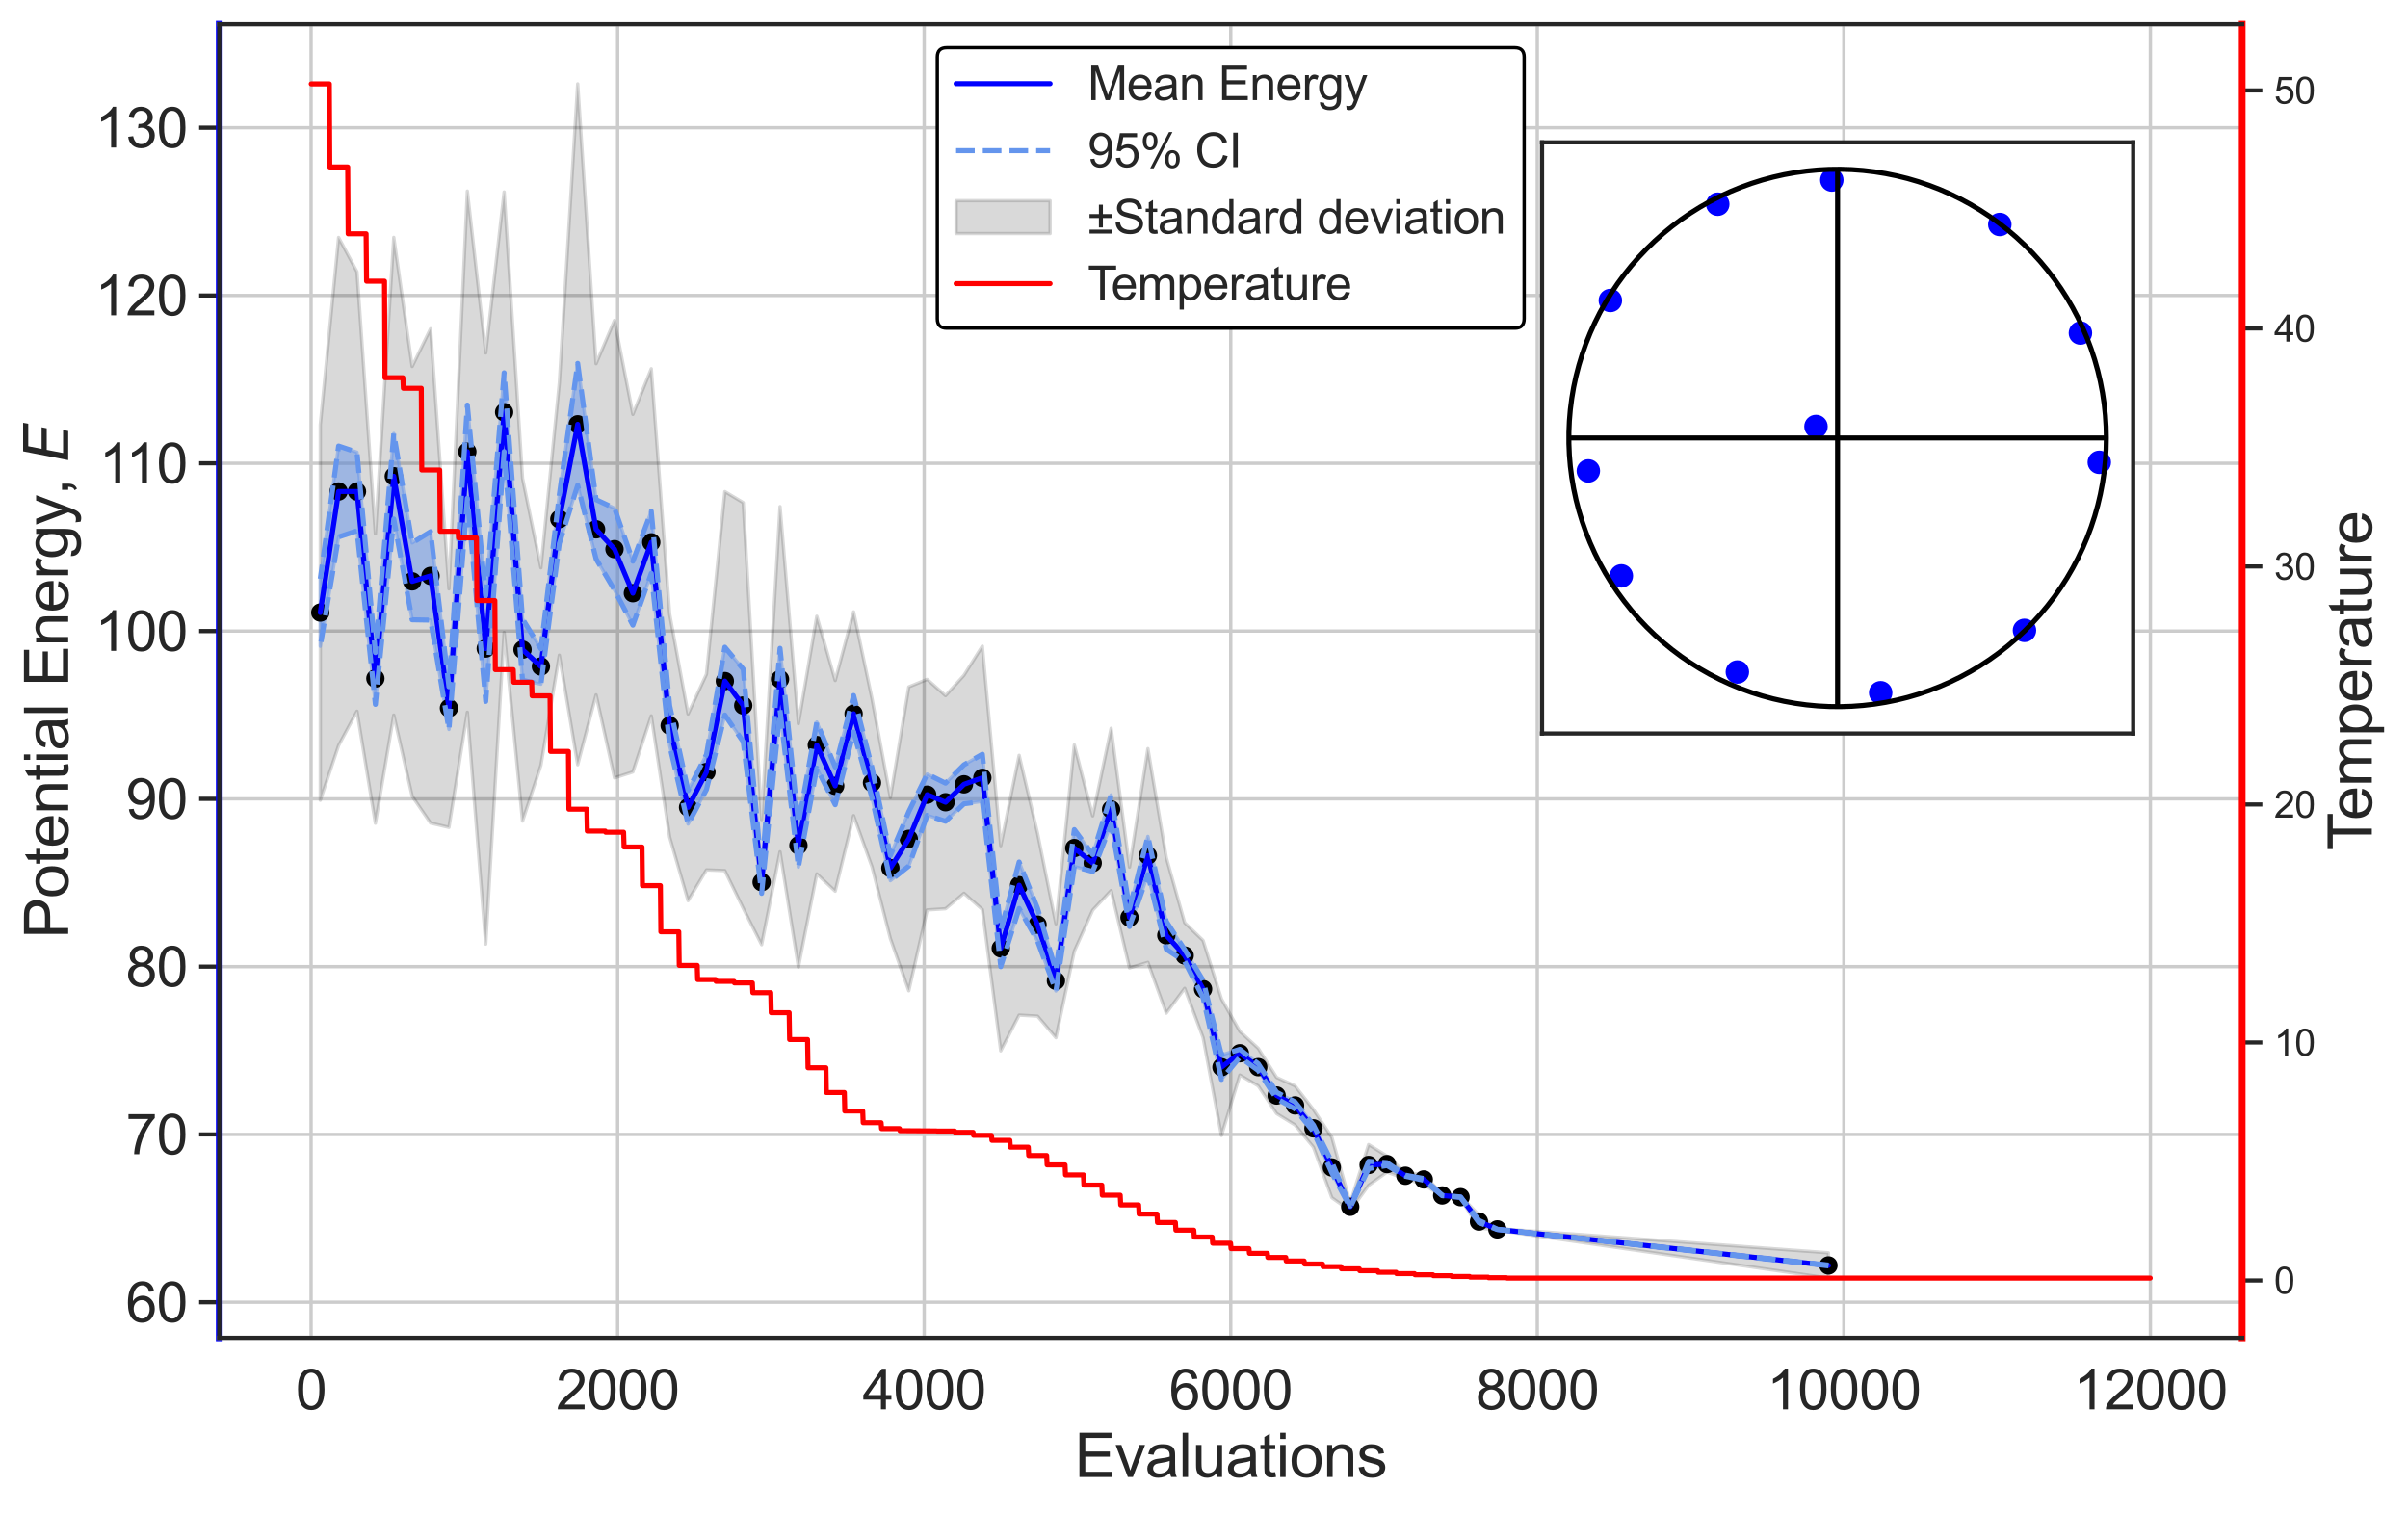 <?xml version="1.0" encoding="utf-8" standalone="no"?>
<!DOCTYPE svg PUBLIC "-//W3C//DTD SVG 1.1//EN"
  "http://www.w3.org/Graphics/SVG/1.1/DTD/svg11.dtd">
<svg xmlns:xlink="http://www.w3.org/1999/xlink" width="717.362pt" height="450.843pt" viewBox="0 0 717.362 450.843" xmlns="http://www.w3.org/2000/svg" version="1.1">
 <defs>
  <style type="text/css">*{stroke-linejoin: round; stroke-linecap: butt}</style>
 </defs>
 <g id="figure_1">
  <g id="patch_1">
   <path d="M -0 450.843 
L 717.362 450.843 
L 717.362 0 
L -0 0 
z
" style="fill: #ffffff"/>
  </g>
  <g id="axes_1">
   <g id="patch_2">
    <path d="M 65.327 398.592 
L 667.967 398.592 
L 667.967 7.2 
L 65.327 7.2 
z
" style="fill: #ffffff"/>
   </g>
   <g id="matplotlib.axis_1">
    <g id="xtick_1">
     <g id="line2d_1">
      <path d="M 92.674 398.592 
L 92.674 7.2 
" clip-path="url(#p8983586a7d)" style="fill: none; stroke: #cccccc; stroke-linecap: round"/>
     </g>
     <g id="text_1">
      <!-- 0 -->
      <g style="fill: #262626" transform="translate(88.086 419.902)scale(0.165 -0.165)">
       <defs>
        <path id="ArialMT-30" d="M 266 2259 
Q 266 3072 433 3567 
Q 600 4063 929 4331 
Q 1259 4600 1759 4600 
Q 2128 4600 2406 4451 
Q 2684 4303 2865 4023 
Q 3047 3744 3150 3342 
Q 3253 2941 3253 2259 
Q 3253 1453 3087 958 
Q 2922 463 2592 192 
Q 2263 -78 1759 -78 
Q 1097 -78 719 397 
Q 266 969 266 2259 
z
M 844 2259 
Q 844 1131 1108 757 
Q 1372 384 1759 384 
Q 2147 384 2411 759 
Q 2675 1134 2675 2259 
Q 2675 3391 2411 3762 
Q 2147 4134 1753 4134 
Q 1366 4134 1134 3806 
Q 844 3388 844 2259 
z
" transform="scale(0.016)"/>
       </defs>
       <use xlink:href="#ArialMT-30"/>
      </g>
     </g>
    </g>
    <g id="xtick_2">
     <g id="line2d_2">
      <path d="M 183.998 398.592 
L 183.998 7.2 
" clip-path="url(#p8983586a7d)" style="fill: none; stroke: #cccccc; stroke-linecap: round"/>
     </g>
     <g id="text_2">
      <!-- 2000 -->
      <g style="fill: #262626" transform="translate(165.647 419.902)scale(0.165 -0.165)">
       <defs>
        <path id="ArialMT-32" d="M 3222 541 
L 3222 0 
L 194 0 
Q 188 203 259 391 
Q 375 700 629 1000 
Q 884 1300 1366 1694 
Q 2113 2306 2375 2664 
Q 2638 3022 2638 3341 
Q 2638 3675 2398 3904 
Q 2159 4134 1775 4134 
Q 1369 4134 1125 3890 
Q 881 3647 878 3216 
L 300 3275 
Q 359 3922 746 4261 
Q 1134 4600 1788 4600 
Q 2447 4600 2831 4234 
Q 3216 3869 3216 3328 
Q 3216 3053 3103 2787 
Q 2991 2522 2730 2228 
Q 2469 1934 1863 1422 
Q 1356 997 1212 845 
Q 1069 694 975 541 
L 3222 541 
z
" transform="scale(0.016)"/>
       </defs>
       <use xlink:href="#ArialMT-32"/>
       <use xlink:href="#ArialMT-30" x="55.615"/>
       <use xlink:href="#ArialMT-30" x="111.23"/>
       <use xlink:href="#ArialMT-30" x="166.846"/>
      </g>
     </g>
    </g>
    <g id="xtick_3">
     <g id="line2d_3">
      <path d="M 275.322 398.592 
L 275.322 7.2 
" clip-path="url(#p8983586a7d)" style="fill: none; stroke: #cccccc; stroke-linecap: round"/>
     </g>
     <g id="text_3">
      <!-- 4000 -->
      <g style="fill: #262626" transform="translate(256.971 419.902)scale(0.165 -0.165)">
       <defs>
        <path id="ArialMT-34" d="M 2069 0 
L 2069 1097 
L 81 1097 
L 81 1613 
L 2172 4581 
L 2631 4581 
L 2631 1613 
L 3250 1613 
L 3250 1097 
L 2631 1097 
L 2631 0 
L 2069 0 
z
M 2069 1613 
L 2069 3678 
L 634 1613 
L 2069 1613 
z
" transform="scale(0.016)"/>
       </defs>
       <use xlink:href="#ArialMT-34"/>
       <use xlink:href="#ArialMT-30" x="55.615"/>
       <use xlink:href="#ArialMT-30" x="111.23"/>
       <use xlink:href="#ArialMT-30" x="166.846"/>
      </g>
     </g>
    </g>
    <g id="xtick_4">
     <g id="line2d_4">
      <path d="M 366.647 398.592 
L 366.647 7.2 
" clip-path="url(#p8983586a7d)" style="fill: none; stroke: #cccccc; stroke-linecap: round"/>
     </g>
     <g id="text_4">
      <!-- 6000 -->
      <g style="fill: #262626" transform="translate(348.296 419.902)scale(0.165 -0.165)">
       <defs>
        <path id="ArialMT-36" d="M 3184 3459 
L 2625 3416 
Q 2550 3747 2413 3897 
Q 2184 4138 1850 4138 
Q 1581 4138 1378 3988 
Q 1113 3794 959 3422 
Q 806 3050 800 2363 
Q 1003 2672 1297 2822 
Q 1591 2972 1913 2972 
Q 2475 2972 2870 2558 
Q 3266 2144 3266 1488 
Q 3266 1056 3080 686 
Q 2894 316 2569 119 
Q 2244 -78 1831 -78 
Q 1128 -78 684 439 
Q 241 956 241 2144 
Q 241 3472 731 4075 
Q 1159 4600 1884 4600 
Q 2425 4600 2770 4297 
Q 3116 3994 3184 3459 
z
M 888 1484 
Q 888 1194 1011 928 
Q 1134 663 1356 523 
Q 1578 384 1822 384 
Q 2178 384 2434 671 
Q 2691 959 2691 1453 
Q 2691 1928 2437 2201 
Q 2184 2475 1800 2475 
Q 1419 2475 1153 2201 
Q 888 1928 888 1484 
z
" transform="scale(0.016)"/>
       </defs>
       <use xlink:href="#ArialMT-36"/>
       <use xlink:href="#ArialMT-30" x="55.615"/>
       <use xlink:href="#ArialMT-30" x="111.23"/>
       <use xlink:href="#ArialMT-30" x="166.846"/>
      </g>
     </g>
    </g>
    <g id="xtick_5">
     <g id="line2d_5">
      <path d="M 457.971 398.592 
L 457.971 7.2 
" clip-path="url(#p8983586a7d)" style="fill: none; stroke: #cccccc; stroke-linecap: round"/>
     </g>
     <g id="text_5">
      <!-- 8000 -->
      <g style="fill: #262626" transform="translate(439.62 419.902)scale(0.165 -0.165)">
       <defs>
        <path id="ArialMT-38" d="M 1131 2484 
Q 781 2613 612 2850 
Q 444 3088 444 3419 
Q 444 3919 803 4259 
Q 1163 4600 1759 4600 
Q 2359 4600 2725 4251 
Q 3091 3903 3091 3403 
Q 3091 3084 2923 2848 
Q 2756 2613 2416 2484 
Q 2838 2347 3058 2040 
Q 3278 1734 3278 1309 
Q 3278 722 2862 322 
Q 2447 -78 1769 -78 
Q 1091 -78 675 323 
Q 259 725 259 1325 
Q 259 1772 486 2073 
Q 713 2375 1131 2484 
z
M 1019 3438 
Q 1019 3113 1228 2906 
Q 1438 2700 1772 2700 
Q 2097 2700 2305 2904 
Q 2513 3109 2513 3406 
Q 2513 3716 2298 3927 
Q 2084 4138 1766 4138 
Q 1444 4138 1231 3931 
Q 1019 3725 1019 3438 
z
M 838 1322 
Q 838 1081 952 856 
Q 1066 631 1291 507 
Q 1516 384 1775 384 
Q 2178 384 2440 643 
Q 2703 903 2703 1303 
Q 2703 1709 2433 1975 
Q 2163 2241 1756 2241 
Q 1359 2241 1098 1978 
Q 838 1716 838 1322 
z
" transform="scale(0.016)"/>
       </defs>
       <use xlink:href="#ArialMT-38"/>
       <use xlink:href="#ArialMT-30" x="55.615"/>
       <use xlink:href="#ArialMT-30" x="111.23"/>
       <use xlink:href="#ArialMT-30" x="166.846"/>
      </g>
     </g>
    </g>
    <g id="xtick_6">
     <g id="line2d_6">
      <path d="M 549.295 398.592 
L 549.295 7.2 
" clip-path="url(#p8983586a7d)" style="fill: none; stroke: #cccccc; stroke-linecap: round"/>
     </g>
     <g id="text_6">
      <!-- 10000 -->
      <g style="fill: #262626" transform="translate(526.356 419.902)scale(0.165 -0.165)">
       <defs>
        <path id="ArialMT-31" d="M 2384 0 
L 1822 0 
L 1822 3584 
Q 1619 3391 1289 3197 
Q 959 3003 697 2906 
L 697 3450 
Q 1169 3672 1522 3987 
Q 1875 4303 2022 4600 
L 2384 4600 
L 2384 0 
z
" transform="scale(0.016)"/>
       </defs>
       <use xlink:href="#ArialMT-31"/>
       <use xlink:href="#ArialMT-30" x="55.615"/>
       <use xlink:href="#ArialMT-30" x="111.23"/>
       <use xlink:href="#ArialMT-30" x="166.846"/>
       <use xlink:href="#ArialMT-30" x="222.461"/>
      </g>
     </g>
    </g>
    <g id="xtick_7">
     <g id="line2d_7">
      <path d="M 640.62 398.592 
L 640.62 7.2 
" clip-path="url(#p8983586a7d)" style="fill: none; stroke: #cccccc; stroke-linecap: round"/>
     </g>
     <g id="text_7">
      <!-- 12000 -->
      <g style="fill: #262626" transform="translate(617.681 419.902)scale(0.165 -0.165)">
       <use xlink:href="#ArialMT-31"/>
       <use xlink:href="#ArialMT-32" x="55.615"/>
       <use xlink:href="#ArialMT-30" x="111.23"/>
       <use xlink:href="#ArialMT-30" x="166.846"/>
       <use xlink:href="#ArialMT-30" x="222.461"/>
      </g>
     </g>
    </g>
    <g id="text_8">
     <!-- Evaluations -->
     <g style="fill: #262626" transform="translate(320.119 440.066)scale(0.18 -0.18)">
      <defs>
       <path id="ArialMT-45" d="M 506 0 
L 506 4581 
L 3819 4581 
L 3819 4041 
L 1113 4041 
L 1113 2638 
L 3647 2638 
L 3647 2100 
L 1113 2100 
L 1113 541 
L 3925 541 
L 3925 0 
L 506 0 
z
" transform="scale(0.016)"/>
       <path id="ArialMT-76" d="M 1344 0 
L 81 3319 
L 675 3319 
L 1388 1331 
Q 1503 1009 1600 663 
Q 1675 925 1809 1294 
L 2547 3319 
L 3125 3319 
L 1869 0 
L 1344 0 
z
" transform="scale(0.016)"/>
       <path id="ArialMT-61" d="M 2588 409 
Q 2275 144 1986 34 
Q 1697 -75 1366 -75 
Q 819 -75 525 192 
Q 231 459 231 875 
Q 231 1119 342 1320 
Q 453 1522 633 1644 
Q 813 1766 1038 1828 
Q 1203 1872 1538 1913 
Q 2219 1994 2541 2106 
Q 2544 2222 2544 2253 
Q 2544 2597 2384 2738 
Q 2169 2928 1744 2928 
Q 1347 2928 1158 2789 
Q 969 2650 878 2297 
L 328 2372 
Q 403 2725 575 2942 
Q 747 3159 1072 3276 
Q 1397 3394 1825 3394 
Q 2250 3394 2515 3294 
Q 2781 3194 2906 3042 
Q 3031 2891 3081 2659 
Q 3109 2516 3109 2141 
L 3109 1391 
Q 3109 606 3145 398 
Q 3181 191 3288 0 
L 2700 0 
Q 2613 175 2588 409 
z
M 2541 1666 
Q 2234 1541 1622 1453 
Q 1275 1403 1131 1340 
Q 988 1278 909 1158 
Q 831 1038 831 891 
Q 831 666 1001 516 
Q 1172 366 1500 366 
Q 1825 366 2078 508 
Q 2331 650 2450 897 
Q 2541 1088 2541 1459 
L 2541 1666 
z
" transform="scale(0.016)"/>
       <path id="ArialMT-6c" d="M 409 0 
L 409 4581 
L 972 4581 
L 972 0 
L 409 0 
z
" transform="scale(0.016)"/>
       <path id="ArialMT-75" d="M 2597 0 
L 2597 488 
Q 2209 -75 1544 -75 
Q 1250 -75 995 37 
Q 741 150 617 320 
Q 494 491 444 738 
Q 409 903 409 1263 
L 409 3319 
L 972 3319 
L 972 1478 
Q 972 1038 1006 884 
Q 1059 663 1231 536 
Q 1403 409 1656 409 
Q 1909 409 2131 539 
Q 2353 669 2445 892 
Q 2538 1116 2538 1541 
L 2538 3319 
L 3100 3319 
L 3100 0 
L 2597 0 
z
" transform="scale(0.016)"/>
       <path id="ArialMT-74" d="M 1650 503 
L 1731 6 
Q 1494 -44 1306 -44 
Q 1000 -44 831 53 
Q 663 150 594 308 
Q 525 466 525 972 
L 525 2881 
L 113 2881 
L 113 3319 
L 525 3319 
L 525 4141 
L 1084 4478 
L 1084 3319 
L 1650 3319 
L 1650 2881 
L 1084 2881 
L 1084 941 
Q 1084 700 1114 631 
Q 1144 563 1211 522 
Q 1278 481 1403 481 
Q 1497 481 1650 503 
z
" transform="scale(0.016)"/>
       <path id="ArialMT-69" d="M 425 3934 
L 425 4581 
L 988 4581 
L 988 3934 
L 425 3934 
z
M 425 0 
L 425 3319 
L 988 3319 
L 988 0 
L 425 0 
z
" transform="scale(0.016)"/>
       <path id="ArialMT-6f" d="M 213 1659 
Q 213 2581 725 3025 
Q 1153 3394 1769 3394 
Q 2453 3394 2887 2945 
Q 3322 2497 3322 1706 
Q 3322 1066 3130 698 
Q 2938 331 2570 128 
Q 2203 -75 1769 -75 
Q 1072 -75 642 372 
Q 213 819 213 1659 
z
M 791 1659 
Q 791 1022 1069 705 
Q 1347 388 1769 388 
Q 2188 388 2466 706 
Q 2744 1025 2744 1678 
Q 2744 2294 2464 2611 
Q 2184 2928 1769 2928 
Q 1347 2928 1069 2612 
Q 791 2297 791 1659 
z
" transform="scale(0.016)"/>
       <path id="ArialMT-6e" d="M 422 0 
L 422 3319 
L 928 3319 
L 928 2847 
Q 1294 3394 1984 3394 
Q 2284 3394 2536 3286 
Q 2788 3178 2913 3003 
Q 3038 2828 3088 2588 
Q 3119 2431 3119 2041 
L 3119 0 
L 2556 0 
L 2556 2019 
Q 2556 2363 2490 2533 
Q 2425 2703 2258 2804 
Q 2091 2906 1866 2906 
Q 1506 2906 1245 2678 
Q 984 2450 984 1813 
L 984 0 
L 422 0 
z
" transform="scale(0.016)"/>
       <path id="ArialMT-73" d="M 197 991 
L 753 1078 
Q 800 744 1014 566 
Q 1228 388 1613 388 
Q 2000 388 2187 545 
Q 2375 703 2375 916 
Q 2375 1106 2209 1216 
Q 2094 1291 1634 1406 
Q 1016 1563 777 1677 
Q 538 1791 414 1992 
Q 291 2194 291 2438 
Q 291 2659 392 2848 
Q 494 3038 669 3163 
Q 800 3259 1026 3326 
Q 1253 3394 1513 3394 
Q 1903 3394 2198 3281 
Q 2494 3169 2634 2976 
Q 2775 2784 2828 2463 
L 2278 2388 
Q 2241 2644 2061 2787 
Q 1881 2931 1553 2931 
Q 1166 2931 1000 2803 
Q 834 2675 834 2503 
Q 834 2394 903 2306 
Q 972 2216 1119 2156 
Q 1203 2125 1616 2013 
Q 2213 1853 2448 1751 
Q 2684 1650 2818 1456 
Q 2953 1263 2953 975 
Q 2953 694 2789 445 
Q 2625 197 2315 61 
Q 2006 -75 1616 -75 
Q 969 -75 630 194 
Q 291 463 197 991 
z
" transform="scale(0.016)"/>
      </defs>
      <use xlink:href="#ArialMT-45"/>
      <use xlink:href="#ArialMT-76" x="66.699"/>
      <use xlink:href="#ArialMT-61" x="116.699"/>
      <use xlink:href="#ArialMT-6c" x="172.314"/>
      <use xlink:href="#ArialMT-75" x="194.531"/>
      <use xlink:href="#ArialMT-61" x="250.146"/>
      <use xlink:href="#ArialMT-74" x="305.762"/>
      <use xlink:href="#ArialMT-69" x="333.545"/>
      <use xlink:href="#ArialMT-6f" x="355.762"/>
      <use xlink:href="#ArialMT-6e" x="411.377"/>
      <use xlink:href="#ArialMT-73" x="466.992"/>
     </g>
    </g>
   </g>
   <g id="matplotlib.axis_2">
    <g id="ytick_1">
     <g id="line2d_8">
      <path d="M 65.327 387.986 
L 667.967 387.986 
" clip-path="url(#p8983586a7d)" style="fill: none; stroke: #cccccc; stroke-linecap: round"/>
     </g>
     <g id="line2d_9">
      <defs>
       <path id="md494b7cdd3" d="M 0 0 
L -6 0 
" style="stroke: #262626; stroke-width: 1.25"/>
      </defs>
      <g>
       <use xlink:href="#md494b7cdd3" x="65.327" y="387.986" style="fill: #262626; stroke: #262626; stroke-width: 1.25"/>
      </g>
     </g>
     <g id="text_9">
      <!-- 60 -->
      <g style="fill: #262626" transform="translate(37.476 393.891)scale(0.165 -0.165)">
       <use xlink:href="#ArialMT-36"/>
       <use xlink:href="#ArialMT-30" x="55.615"/>
      </g>
     </g>
    </g>
    <g id="ytick_2">
     <g id="line2d_10">
      <path d="M 65.327 337.995 
L 667.967 337.995 
" clip-path="url(#p8983586a7d)" style="fill: none; stroke: #cccccc; stroke-linecap: round"/>
     </g>
     <g id="line2d_11">
      <g>
       <use xlink:href="#md494b7cdd3" x="65.327" y="337.995" style="fill: #262626; stroke: #262626; stroke-width: 1.25"/>
      </g>
     </g>
     <g id="text_10">
      <!-- 70 -->
      <g style="fill: #262626" transform="translate(37.476 343.9)scale(0.165 -0.165)">
       <defs>
        <path id="ArialMT-37" d="M 303 3981 
L 303 4522 
L 3269 4522 
L 3269 4084 
Q 2831 3619 2401 2847 
Q 1972 2075 1738 1259 
Q 1569 684 1522 0 
L 944 0 
Q 953 541 1156 1306 
Q 1359 2072 1739 2783 
Q 2119 3494 2547 3981 
L 303 3981 
z
" transform="scale(0.016)"/>
       </defs>
       <use xlink:href="#ArialMT-37"/>
       <use xlink:href="#ArialMT-30" x="55.615"/>
      </g>
     </g>
    </g>
    <g id="ytick_3">
     <g id="line2d_12">
      <path d="M 65.327 288.004 
L 667.967 288.004 
" clip-path="url(#p8983586a7d)" style="fill: none; stroke: #cccccc; stroke-linecap: round"/>
     </g>
     <g id="line2d_13">
      <g>
       <use xlink:href="#md494b7cdd3" x="65.327" y="288.004" style="fill: #262626; stroke: #262626; stroke-width: 1.25"/>
      </g>
     </g>
     <g id="text_11">
      <!-- 80 -->
      <g style="fill: #262626" transform="translate(37.476 293.909)scale(0.165 -0.165)">
       <use xlink:href="#ArialMT-38"/>
       <use xlink:href="#ArialMT-30" x="55.615"/>
      </g>
     </g>
    </g>
    <g id="ytick_4">
     <g id="line2d_14">
      <path d="M 65.327 238.013 
L 667.967 238.013 
" clip-path="url(#p8983586a7d)" style="fill: none; stroke: #cccccc; stroke-linecap: round"/>
     </g>
     <g id="line2d_15">
      <g>
       <use xlink:href="#md494b7cdd3" x="65.327" y="238.013" style="fill: #262626; stroke: #262626; stroke-width: 1.25"/>
      </g>
     </g>
     <g id="text_12">
      <!-- 90 -->
      <g style="fill: #262626" transform="translate(37.476 243.918)scale(0.165 -0.165)">
       <defs>
        <path id="ArialMT-39" d="M 350 1059 
L 891 1109 
Q 959 728 1153 556 
Q 1347 384 1650 384 
Q 1909 384 2104 503 
Q 2300 622 2425 820 
Q 2550 1019 2634 1356 
Q 2719 1694 2719 2044 
Q 2719 2081 2716 2156 
Q 2547 1888 2255 1720 
Q 1963 1553 1622 1553 
Q 1053 1553 659 1965 
Q 266 2378 266 3053 
Q 266 3750 677 4175 
Q 1088 4600 1706 4600 
Q 2153 4600 2523 4359 
Q 2894 4119 3086 3673 
Q 3278 3228 3278 2384 
Q 3278 1506 3087 986 
Q 2897 466 2520 194 
Q 2144 -78 1638 -78 
Q 1100 -78 759 220 
Q 419 519 350 1059 
z
M 2653 3081 
Q 2653 3566 2395 3850 
Q 2138 4134 1775 4134 
Q 1400 4134 1122 3828 
Q 844 3522 844 3034 
Q 844 2597 1108 2323 
Q 1372 2050 1759 2050 
Q 2150 2050 2401 2323 
Q 2653 2597 2653 3081 
z
" transform="scale(0.016)"/>
       </defs>
       <use xlink:href="#ArialMT-39"/>
       <use xlink:href="#ArialMT-30" x="55.615"/>
      </g>
     </g>
    </g>
    <g id="ytick_5">
     <g id="line2d_16">
      <path d="M 65.327 188.022 
L 667.967 188.022 
" clip-path="url(#p8983586a7d)" style="fill: none; stroke: #cccccc; stroke-linecap: round"/>
     </g>
     <g id="line2d_17">
      <g>
       <use xlink:href="#md494b7cdd3" x="65.327" y="188.022" style="fill: #262626; stroke: #262626; stroke-width: 1.25"/>
      </g>
     </g>
     <g id="text_13">
      <!-- 100 -->
      <g style="fill: #262626" transform="translate(28.3 193.927)scale(0.165 -0.165)">
       <use xlink:href="#ArialMT-31"/>
       <use xlink:href="#ArialMT-30" x="55.615"/>
       <use xlink:href="#ArialMT-30" x="111.23"/>
      </g>
     </g>
    </g>
    <g id="ytick_6">
     <g id="line2d_18">
      <path d="M 65.327 138.031 
L 667.967 138.031 
" clip-path="url(#p8983586a7d)" style="fill: none; stroke: #cccccc; stroke-linecap: round"/>
     </g>
     <g id="line2d_19">
      <g>
       <use xlink:href="#md494b7cdd3" x="65.327" y="138.031" style="fill: #262626; stroke: #262626; stroke-width: 1.25"/>
      </g>
     </g>
     <g id="text_14">
      <!-- 110 -->
      <g style="fill: #262626" transform="translate(29.517 143.936)scale(0.165 -0.165)">
       <use xlink:href="#ArialMT-31"/>
       <use xlink:href="#ArialMT-31" x="48.24"/>
       <use xlink:href="#ArialMT-30" x="103.855"/>
      </g>
     </g>
    </g>
    <g id="ytick_7">
     <g id="line2d_20">
      <path d="M 65.327 88.04 
L 667.967 88.04 
" clip-path="url(#p8983586a7d)" style="fill: none; stroke: #cccccc; stroke-linecap: round"/>
     </g>
     <g id="line2d_21">
      <g>
       <use xlink:href="#md494b7cdd3" x="65.327" y="88.04" style="fill: #262626; stroke: #262626; stroke-width: 1.25"/>
      </g>
     </g>
     <g id="text_15">
      <!-- 120 -->
      <g style="fill: #262626" transform="translate(28.3 93.945)scale(0.165 -0.165)">
       <use xlink:href="#ArialMT-31"/>
       <use xlink:href="#ArialMT-32" x="55.615"/>
       <use xlink:href="#ArialMT-30" x="111.23"/>
      </g>
     </g>
    </g>
    <g id="ytick_8">
     <g id="line2d_22">
      <path d="M 65.327 38.049 
L 667.967 38.049 
" clip-path="url(#p8983586a7d)" style="fill: none; stroke: #cccccc; stroke-linecap: round"/>
     </g>
     <g id="line2d_23">
      <g>
       <use xlink:href="#md494b7cdd3" x="65.327" y="38.049" style="fill: #262626; stroke: #262626; stroke-width: 1.25"/>
      </g>
     </g>
     <g id="text_16">
      <!-- 130 -->
      <g style="fill: #262626" transform="translate(28.3 43.954)scale(0.165 -0.165)">
       <defs>
        <path id="ArialMT-33" d="M 269 1209 
L 831 1284 
Q 928 806 1161 595 
Q 1394 384 1728 384 
Q 2125 384 2398 659 
Q 2672 934 2672 1341 
Q 2672 1728 2419 1979 
Q 2166 2231 1775 2231 
Q 1616 2231 1378 2169 
L 1441 2663 
Q 1497 2656 1531 2656 
Q 1891 2656 2178 2843 
Q 2466 3031 2466 3422 
Q 2466 3731 2256 3934 
Q 2047 4138 1716 4138 
Q 1388 4138 1169 3931 
Q 950 3725 888 3313 
L 325 3413 
Q 428 3978 793 4289 
Q 1159 4600 1703 4600 
Q 2078 4600 2393 4439 
Q 2709 4278 2876 4000 
Q 3044 3722 3044 3409 
Q 3044 3113 2884 2869 
Q 2725 2625 2413 2481 
Q 2819 2388 3044 2092 
Q 3269 1797 3269 1353 
Q 3269 753 2831 336 
Q 2394 -81 1725 -81 
Q 1122 -81 723 278 
Q 325 638 269 1209 
z
" transform="scale(0.016)"/>
       </defs>
       <use xlink:href="#ArialMT-31"/>
       <use xlink:href="#ArialMT-33" x="55.615"/>
       <use xlink:href="#ArialMT-30" x="111.23"/>
      </g>
     </g>
    </g>
    <g id="text_17">
     <!-- Potential Energy, $E$ -->
     <g style="fill: #262626" transform="translate(20.34 279.666)rotate(-90)scale(0.18 -0.18)">
      <defs>
       <path id="ArialMT-50" d="M 494 0 
L 494 4581 
L 2222 4581 
Q 2678 4581 2919 4538 
Q 3256 4481 3484 4323 
Q 3713 4166 3852 3881 
Q 3991 3597 3991 3256 
Q 3991 2672 3619 2267 
Q 3247 1863 2275 1863 
L 1100 1863 
L 1100 0 
L 494 0 
z
M 1100 2403 
L 2284 2403 
Q 2872 2403 3119 2622 
Q 3366 2841 3366 3238 
Q 3366 3525 3220 3729 
Q 3075 3934 2838 4000 
Q 2684 4041 2272 4041 
L 1100 4041 
L 1100 2403 
z
" transform="scale(0.016)"/>
       <path id="ArialMT-65" d="M 2694 1069 
L 3275 997 
Q 3138 488 2766 206 
Q 2394 -75 1816 -75 
Q 1088 -75 661 373 
Q 234 822 234 1631 
Q 234 2469 665 2931 
Q 1097 3394 1784 3394 
Q 2450 3394 2872 2941 
Q 3294 2488 3294 1666 
Q 3294 1616 3291 1516 
L 816 1516 
Q 847 969 1125 678 
Q 1403 388 1819 388 
Q 2128 388 2347 550 
Q 2566 713 2694 1069 
z
M 847 1978 
L 2700 1978 
Q 2663 2397 2488 2606 
Q 2219 2931 1791 2931 
Q 1403 2931 1139 2672 
Q 875 2413 847 1978 
z
" transform="scale(0.016)"/>
       <path id="ArialMT-20" transform="scale(0.016)"/>
       <path id="ArialMT-72" d="M 416 0 
L 416 3319 
L 922 3319 
L 922 2816 
Q 1116 3169 1280 3281 
Q 1444 3394 1641 3394 
Q 1925 3394 2219 3213 
L 2025 2691 
Q 1819 2813 1613 2813 
Q 1428 2813 1281 2702 
Q 1134 2591 1072 2394 
Q 978 2094 978 1738 
L 978 0 
L 416 0 
z
" transform="scale(0.016)"/>
       <path id="ArialMT-67" d="M 319 -275 
L 866 -356 
Q 900 -609 1056 -725 
Q 1266 -881 1628 -881 
Q 2019 -881 2231 -725 
Q 2444 -569 2519 -288 
Q 2563 -116 2559 434 
Q 2191 0 1641 0 
Q 956 0 581 494 
Q 206 988 206 1678 
Q 206 2153 378 2554 
Q 550 2956 876 3175 
Q 1203 3394 1644 3394 
Q 2231 3394 2613 2919 
L 2613 3319 
L 3131 3319 
L 3131 450 
Q 3131 -325 2973 -648 
Q 2816 -972 2473 -1159 
Q 2131 -1347 1631 -1347 
Q 1038 -1347 672 -1080 
Q 306 -813 319 -275 
z
M 784 1719 
Q 784 1066 1043 766 
Q 1303 466 1694 466 
Q 2081 466 2343 764 
Q 2606 1063 2606 1700 
Q 2606 2309 2336 2618 
Q 2066 2928 1684 2928 
Q 1309 2928 1046 2623 
Q 784 2319 784 1719 
z
" transform="scale(0.016)"/>
       <path id="ArialMT-79" d="M 397 -1278 
L 334 -750 
Q 519 -800 656 -800 
Q 844 -800 956 -737 
Q 1069 -675 1141 -563 
Q 1194 -478 1313 -144 
Q 1328 -97 1363 -6 
L 103 3319 
L 709 3319 
L 1400 1397 
Q 1534 1031 1641 628 
Q 1738 1016 1872 1384 
L 2581 3319 
L 3144 3319 
L 1881 -56 
Q 1678 -603 1566 -809 
Q 1416 -1088 1222 -1217 
Q 1028 -1347 759 -1347 
Q 597 -1347 397 -1278 
z
" transform="scale(0.016)"/>
       <path id="ArialMT-2c" d="M 569 0 
L 569 641 
L 1209 641 
L 1209 0 
Q 1209 -353 1084 -570 
Q 959 -788 688 -906 
L 531 -666 
Q 709 -588 793 -436 
Q 878 -284 888 0 
L 569 0 
z
" transform="scale(0.016)"/>
       <path id="DejaVuSans-Oblique-45" d="M 1081 4666 
L 4031 4666 
L 3928 4134 
L 1606 4134 
L 1338 2753 
L 3566 2753 
L 3463 2222 
L 1234 2222 
L 909 531 
L 3284 531 
L 3181 0 
L 172 0 
L 1081 4666 
z
" transform="scale(0.016)"/>
      </defs>
      <use xlink:href="#ArialMT-50" transform="translate(0 0.094)"/>
      <use xlink:href="#ArialMT-6f" transform="translate(66.699 0.094)"/>
      <use xlink:href="#ArialMT-74" transform="translate(122.314 0.094)"/>
      <use xlink:href="#ArialMT-65" transform="translate(150.098 0.094)"/>
      <use xlink:href="#ArialMT-6e" transform="translate(205.713 0.094)"/>
      <use xlink:href="#ArialMT-74" transform="translate(261.328 0.094)"/>
      <use xlink:href="#ArialMT-69" transform="translate(289.111 0.094)"/>
      <use xlink:href="#ArialMT-61" transform="translate(311.328 0.094)"/>
      <use xlink:href="#ArialMT-6c" transform="translate(366.943 0.094)"/>
      <use xlink:href="#ArialMT-20" transform="translate(389.16 0.094)"/>
      <use xlink:href="#ArialMT-45" transform="translate(416.943 0.094)"/>
      <use xlink:href="#ArialMT-6e" transform="translate(483.643 0.094)"/>
      <use xlink:href="#ArialMT-65" transform="translate(539.258 0.094)"/>
      <use xlink:href="#ArialMT-72" transform="translate(594.873 0.094)"/>
      <use xlink:href="#ArialMT-67" transform="translate(628.174 0.094)"/>
      <use xlink:href="#ArialMT-79" transform="translate(683.789 0.094)"/>
      <use xlink:href="#ArialMT-2c" transform="translate(733.789 0.094)"/>
      <use xlink:href="#ArialMT-20" transform="translate(761.572 0.094)"/>
      <use xlink:href="#DejaVuSans-Oblique-45" transform="translate(789.355 0.094)"/>
     </g>
    </g>
   </g>
   <g id="PolyCollection_1"/>
   <g id="PolyCollection_2"/>
   <g id="PolyCollection_3"/>
   <g id="PolyCollection_4"/>
   <g id="PolyCollection_5"/>
   <g id="PolyCollection_6">
    <defs>
     <path id="m5e968d89d8" d="M 95.413 -324.263 
L 95.413 -268.335 
L 100.87 -304.405 
L 106.35 -304.401 
L 111.829 -248.687 
L 117.308 -308.953 
L 122.788 -277.632 
L 128.267 -279.257 
L 133.747 -239.865 
L 139.226 -316.271 
L 144.706 -257.614 
L 150.185 -328.026 
L 155.665 -257.284 
L 161.144 -252.253 
L 166.624 -296.182 
L 172.103 -324.42 
L 177.582 -293.141 
L 183.062 -287.233 
L 188.541 -274.11 
L 194.021 -289.263 
L 199.5 -234.662 
L 204.98 -210.305 
L 210.459 -220.814 
L 215.939 -247.91 
L 221.418 -240.64 
L 226.898 -187.999 
L 232.377 -248.477 
L 237.857 -198.968 
L 243.336 -228.848 
L 248.815 -216.696 
L 254.295 -238.183 
L 259.774 -217.629 
L 265.254 -192.202 
L 270.733 -200.91 
L 276.213 -214.076 
L 281.692 -211.828 
L 287.172 -217.167 
L 292.651 -219.098 
L 298.131 -168.299 
L 303.61 -187.096 
L 309.089 -175.342 
L 314.569 -158.615 
L 320.048 -198.168 
L 325.528 -193.706 
L 331.007 -209.686 
L 336.487 -177.47 
L 341.966 -195.947 
L 347.446 -172.164 
L 352.925 -166.145 
L 358.405 -156.157 
L 363.884 -132.875 
L 369.364 -137.029 
L 374.843 -132.888 
L 380.322 -124.438 
L 385.802 -121.488 
L 391.281 -114.654 
L 396.761 -103.003 
L 402.24 -91.287 
L 407.72 -103.751 
L 413.199 -104.011 
L 418.679 -100.535 
L 424.158 -99.437 
L 429.638 -94.666 
L 435.117 -94.153 
L 440.597 -86.884 
L 446.076 -84.554 
L 544.706 -73.81 
L 544.706 -77.577 
L 544.706 -77.577 
L 446.076 -84.822 
L 440.597 -88.791 
L 435.117 -94.549 
L 429.638 -95.042 
L 424.158 -100.884 
L 418.679 -101.473 
L 413.199 -106.399 
L 407.72 -109.83 
L 402.24 -92.48 
L 396.761 -112.002 
L 391.281 -120.26 
L 385.802 -127.309 
L 380.322 -129.825 
L 374.843 -138.486 
L 369.364 -143.529 
L 363.884 -153.221 
L 358.405 -170.623 
L 352.925 -175.919 
L 347.446 -195.357 
L 341.966 -227.789 
L 336.487 -192.487 
L 331.007 -233.857 
L 325.528 -207.754 
L 320.048 -228.894 
L 314.569 -175.572 
L 309.089 -202.603 
L 303.61 -225.8 
L 298.131 -198.86 
L 292.651 -258.335 
L 287.172 -249.636 
L 281.692 -243.574 
L 276.213 -248.422 
L 270.733 -246.187 
L 265.254 -213.216 
L 259.774 -242.682 
L 254.295 -268.544 
L 248.815 -248.086 
L 243.336 -267.23 
L 237.857 -235.233 
L 232.377 -299.905 
L 226.898 -206.635 
L 221.418 -301.091 
L 215.939 -304.37 
L 210.459 -249.967 
L 204.98 -238.112 
L 199.5 -267.878 
L 194.021 -340.974 
L 188.541 -327.376 
L 183.062 -355.393 
L 177.582 -342.48 
L 172.103 -425.853 
L 166.624 -336.734 
L 161.144 -281.688 
L 155.665 -308.371 
L 150.185 -393.648 
L 144.706 -345.679 
L 139.226 -393.912 
L 133.747 -275.399 
L 128.267 -352.903 
L 122.788 -341.643 
L 117.308 -380.122 
L 111.829 -291.806 
L 106.35 -369.873 
L 100.87 -380.101 
L 95.413 -324.263 
z
" style="stroke: #000000; stroke-opacity: 0.15"/>
    </defs>
    <g clip-path="url(#p8983586a7d)">
     <use xlink:href="#m5e968d89d8" x="0" y="450.843" style="fill-opacity: 0.15; stroke: #000000; stroke-opacity: 0.15"/>
    </g>
   </g>
   <g id="PolyCollection_7">
    <defs>
     <path id="m482f254060" d="M 95.413 -212.407 
L 95.413 -268.335 
L 100.87 -304.405 
L 106.35 -304.401 
L 111.829 -248.687 
L 117.308 -308.953 
L 122.788 -277.632 
L 128.267 -279.257 
L 133.747 -239.865 
L 139.226 -316.271 
L 144.706 -257.614 
L 150.185 -328.026 
L 155.665 -257.284 
L 161.144 -252.253 
L 166.624 -296.182 
L 172.103 -324.42 
L 177.582 -293.141 
L 183.062 -287.233 
L 188.541 -274.11 
L 194.021 -289.263 
L 199.5 -234.662 
L 204.98 -210.305 
L 210.459 -220.814 
L 215.939 -247.91 
L 221.418 -240.64 
L 226.898 -187.999 
L 232.377 -248.477 
L 237.857 -198.968 
L 243.336 -228.848 
L 248.815 -216.696 
L 254.295 -238.183 
L 259.774 -217.629 
L 265.254 -192.202 
L 270.733 -200.91 
L 276.213 -214.076 
L 281.692 -211.828 
L 287.172 -217.167 
L 292.651 -219.098 
L 298.131 -168.299 
L 303.61 -187.096 
L 309.089 -175.342 
L 314.569 -158.615 
L 320.048 -198.168 
L 325.528 -193.706 
L 331.007 -209.686 
L 336.487 -177.47 
L 341.966 -195.947 
L 347.446 -172.164 
L 352.925 -166.145 
L 358.405 -156.157 
L 363.884 -132.875 
L 369.364 -137.029 
L 374.843 -132.888 
L 380.322 -124.438 
L 385.802 -121.488 
L 391.281 -114.654 
L 396.761 -103.003 
L 402.24 -91.287 
L 407.72 -103.751 
L 413.199 -104.011 
L 418.679 -100.535 
L 424.158 -99.437 
L 429.638 -94.666 
L 435.117 -94.153 
L 440.597 -86.884 
L 446.076 -84.554 
L 544.706 -73.81 
L 544.706 -70.042 
L 544.706 -70.042 
L 446.076 -84.285 
L 440.597 -84.977 
L 435.117 -93.757 
L 429.638 -94.29 
L 424.158 -97.991 
L 418.679 -99.597 
L 413.199 -101.624 
L 407.72 -97.672 
L 402.24 -90.095 
L 396.761 -94.003 
L 391.281 -109.049 
L 385.802 -115.668 
L 380.322 -119.052 
L 374.843 -127.289 
L 369.364 -130.529 
L 363.884 -112.529 
L 358.405 -141.691 
L 352.925 -156.37 
L 347.446 -148.97 
L 341.966 -164.104 
L 336.487 -162.454 
L 331.007 -185.515 
L 325.528 -179.658 
L 320.048 -167.442 
L 314.569 -141.657 
L 309.089 -148.082 
L 303.61 -148.393 
L 298.131 -137.737 
L 292.651 -179.861 
L 287.172 -184.697 
L 281.692 -180.083 
L 276.213 -179.729 
L 270.733 -155.632 
L 265.254 -171.188 
L 259.774 -192.576 
L 254.295 -207.823 
L 248.815 -185.306 
L 243.336 -190.466 
L 237.857 -162.704 
L 232.377 -197.05 
L 226.898 -169.363 
L 221.418 -180.189 
L 215.939 -191.449 
L 210.459 -191.661 
L 204.98 -182.497 
L 199.5 -201.447 
L 194.021 -237.551 
L 188.541 -220.845 
L 183.062 -219.074 
L 177.582 -243.802 
L 172.103 -222.988 
L 166.624 -255.63 
L 161.144 -222.819 
L 155.665 -206.196 
L 150.185 -262.404 
L 144.706 -169.549 
L 139.226 -238.631 
L 133.747 -204.33 
L 128.267 -205.611 
L 122.788 -213.621 
L 117.308 -237.785 
L 111.829 -205.568 
L 106.35 -238.928 
L 100.87 -228.71 
L 95.413 -212.407 
z
" style="stroke: #000000; stroke-opacity: 0.15"/>
    </defs>
    <g clip-path="url(#p8983586a7d)">
     <use xlink:href="#m482f254060" x="0" y="450.843" style="fill-opacity: 0.15; stroke: #000000; stroke-opacity: 0.15"/>
    </g>
   </g>
   <g id="PolyCollection_8">
    <defs>
     <path id="mded32a1fab" d="M 95.413 -278.384 
L 95.413 -268.335 
L 100.87 -304.405 
L 106.35 -304.401 
L 111.829 -248.687 
L 117.308 -308.953 
L 122.788 -277.632 
L 128.267 -279.257 
L 133.747 -239.865 
L 139.226 -316.271 
L 144.706 -257.614 
L 150.185 -328.026 
L 155.665 -257.284 
L 161.144 -252.253 
L 166.624 -296.182 
L 172.103 -324.42 
L 177.582 -293.141 
L 183.062 -287.233 
L 188.541 -274.11 
L 194.021 -289.263 
L 199.5 -234.662 
L 204.98 -210.305 
L 210.459 -220.814 
L 215.939 -247.91 
L 221.418 -240.64 
L 226.898 -187.999 
L 232.377 -248.477 
L 237.857 -198.968 
L 243.336 -228.848 
L 248.815 -216.696 
L 254.295 -238.183 
L 259.774 -217.629 
L 265.254 -192.202 
L 270.733 -200.91 
L 276.213 -214.076 
L 281.692 -211.828 
L 287.172 -217.167 
L 292.651 -219.098 
L 298.131 -168.299 
L 303.61 -187.096 
L 309.089 -175.342 
L 314.569 -158.615 
L 320.048 -198.168 
L 325.528 -193.706 
L 331.007 -209.686 
L 336.487 -177.47 
L 341.966 -195.947 
L 347.446 -172.164 
L 352.925 -166.145 
L 358.405 -156.157 
L 363.884 -132.875 
L 369.364 -137.029 
L 374.843 -132.888 
L 380.322 -124.438 
L 385.802 -121.488 
L 391.281 -114.654 
L 396.761 -103.003 
L 402.24 -91.287 
L 407.72 -103.751 
L 413.199 -104.011 
L 418.679 -100.535 
L 424.158 -99.437 
L 429.638 -94.666 
L 435.117 -94.153 
L 440.597 -86.884 
L 446.076 -84.554 
L 544.706 -73.81 
L 544.706 -73.924 
L 544.706 -73.924 
L 446.076 -84.602 
L 440.597 -87.225 
L 435.117 -94.224 
L 429.638 -94.733 
L 424.158 -99.696 
L 418.679 -100.703 
L 413.199 -104.439 
L 407.72 -104.839 
L 402.24 -91.501 
L 396.761 -104.613 
L 391.281 -115.657 
L 385.802 -122.53 
L 380.322 -125.402 
L 374.843 -133.89 
L 369.364 -138.192 
L 363.884 -136.515 
L 358.405 -158.745 
L 352.925 -167.894 
L 347.446 -176.314 
L 341.966 -201.644 
L 336.487 -180.157 
L 331.007 -214.011 
L 325.528 -196.22 
L 320.048 -203.666 
L 314.569 -161.649 
L 309.089 -180.22 
L 303.61 -194.021 
L 298.131 -173.767 
L 292.651 -226.118 
L 287.172 -222.977 
L 281.692 -217.508 
L 276.213 -220.221 
L 270.733 -209.011 
L 265.254 -195.962 
L 259.774 -222.112 
L 254.295 -243.616 
L 248.815 -222.312 
L 243.336 -235.715 
L 237.857 -205.457 
L 232.377 -257.679 
L 226.898 -191.333 
L 221.418 -251.456 
L 215.939 -258.012 
L 210.459 -226.03 
L 204.98 -215.28 
L 199.5 -240.605 
L 194.021 -298.515 
L 188.541 -283.641 
L 183.062 -299.428 
L 177.582 -301.969 
L 172.103 -342.569 
L 166.624 -303.438 
L 161.144 -257.52 
L 155.665 -266.424 
L 150.185 -339.767 
L 144.706 -273.371 
L 139.226 -330.163 
L 133.747 -246.223 
L 128.267 -292.434 
L 122.788 -289.086 
L 117.308 -321.687 
L 111.829 -256.402 
L 106.35 -316.115 
L 100.87 -317.949 
L 95.413 -278.384 
z
" style="stroke: #6495ed; stroke-opacity: 0.5"/>
    </defs>
    <g clip-path="url(#p8983586a7d)">
     <use xlink:href="#mded32a1fab" x="0" y="450.843" style="fill: #6495ed; fill-opacity: 0.5; stroke: #6495ed; stroke-opacity: 0.5"/>
    </g>
   </g>
   <g id="PolyCollection_9">
    <defs>
     <path id="maa126b5792" d="M 95.413 -258.286 
L 95.413 -268.335 
L 100.87 -304.405 
L 106.35 -304.401 
L 111.829 -248.687 
L 117.308 -308.953 
L 122.788 -277.632 
L 128.267 -279.257 
L 133.747 -239.865 
L 139.226 -316.271 
L 144.706 -257.614 
L 150.185 -328.026 
L 155.665 -257.284 
L 161.144 -252.253 
L 166.624 -296.182 
L 172.103 -324.42 
L 177.582 -293.141 
L 183.062 -287.233 
L 188.541 -274.11 
L 194.021 -289.263 
L 199.5 -234.662 
L 204.98 -210.305 
L 210.459 -220.814 
L 215.939 -247.91 
L 221.418 -240.64 
L 226.898 -187.999 
L 232.377 -248.477 
L 237.857 -198.968 
L 243.336 -228.848 
L 248.815 -216.696 
L 254.295 -238.183 
L 259.774 -217.629 
L 265.254 -192.202 
L 270.733 -200.91 
L 276.213 -214.076 
L 281.692 -211.828 
L 287.172 -217.167 
L 292.651 -219.098 
L 298.131 -168.299 
L 303.61 -187.096 
L 309.089 -175.342 
L 314.569 -158.615 
L 320.048 -198.168 
L 325.528 -193.706 
L 331.007 -209.686 
L 336.487 -177.47 
L 341.966 -195.947 
L 347.446 -172.164 
L 352.925 -166.145 
L 358.405 -156.157 
L 363.884 -132.875 
L 369.364 -137.029 
L 374.843 -132.888 
L 380.322 -124.438 
L 385.802 -121.488 
L 391.281 -114.654 
L 396.761 -103.003 
L 402.24 -91.287 
L 407.72 -103.751 
L 413.199 -104.011 
L 418.679 -100.535 
L 424.158 -99.437 
L 429.638 -94.666 
L 435.117 -94.153 
L 440.597 -86.884 
L 446.076 -84.554 
L 544.706 -73.81 
L 544.706 -73.696 
L 544.706 -73.696 
L 446.076 -84.506 
L 440.597 -86.543 
L 435.117 -94.082 
L 429.638 -94.599 
L 424.158 -99.178 
L 418.679 -100.367 
L 413.199 -103.584 
L 407.72 -102.664 
L 402.24 -91.074 
L 396.761 -101.393 
L 391.281 -113.651 
L 385.802 -120.447 
L 380.322 -123.475 
L 374.843 -131.886 
L 369.364 -135.866 
L 363.884 -129.235 
L 358.405 -153.569 
L 352.925 -164.396 
L 347.446 -168.014 
L 341.966 -190.249 
L 336.487 -174.784 
L 331.007 -205.361 
L 325.528 -191.193 
L 320.048 -192.67 
L 314.569 -155.581 
L 309.089 -170.465 
L 303.61 -180.171 
L 298.131 -162.83 
L 292.651 -212.078 
L 287.172 -211.357 
L 281.692 -206.148 
L 276.213 -207.93 
L 270.733 -192.809 
L 265.254 -188.442 
L 259.774 -213.147 
L 254.295 -232.751 
L 248.815 -211.08 
L 243.336 -221.98 
L 237.857 -192.48 
L 232.377 -239.276 
L 226.898 -184.664 
L 221.418 -229.824 
L 215.939 -237.808 
L 210.459 -215.598 
L 204.98 -205.329 
L 199.5 -228.719 
L 194.021 -280.01 
L 188.541 -264.58 
L 183.062 -275.038 
L 177.582 -284.313 
L 172.103 -306.272 
L 166.624 -288.926 
L 161.144 -246.987 
L 155.665 -248.143 
L 150.185 -316.285 
L 144.706 -241.857 
L 139.226 -302.38 
L 133.747 -233.507 
L 128.267 -266.08 
L 122.788 -266.179 
L 117.308 -296.22 
L 111.829 -240.972 
L 106.35 -292.686 
L 100.87 -290.862 
L 95.413 -258.286 
z
" style="stroke: #6495ed; stroke-opacity: 0.5"/>
    </defs>
    <g clip-path="url(#p8983586a7d)">
     <use xlink:href="#maa126b5792" x="0" y="450.843" style="fill: #6495ed; fill-opacity: 0.5; stroke: #6495ed; stroke-opacity: 0.5"/>
    </g>
   </g>
   <g id="PathCollection_1">
    <defs>
     <path id="m8d8a2f02e5" d="M 0 2.236 
C 0.593 2.236 1.162 2 1.581 1.581 
C 2 1.162 2.236 0.593 2.236 0 
C 2.236 -0.593 2 -1.162 1.581 -1.581 
C 1.162 -2 0.593 -2.236 0 -2.236 
C -0.593 -2.236 -1.162 -2 -1.581 -1.581 
C -2 -1.162 -2.236 -0.593 -2.236 0 
C -2.236 0.593 -2 1.162 -1.581 1.581 
C -1.162 2 -0.593 2.236 0 2.236 
z
" style="stroke: #000000"/>
    </defs>
    <g clip-path="url(#p8983586a7d)">
     <use xlink:href="#m8d8a2f02e5" x="95.413" y="182.508" style="stroke: #000000"/>
     <use xlink:href="#m8d8a2f02e5" x="100.87" y="146.438" style="stroke: #000000"/>
     <use xlink:href="#m8d8a2f02e5" x="106.35" y="146.442" style="stroke: #000000"/>
     <use xlink:href="#m8d8a2f02e5" x="111.829" y="202.156" style="stroke: #000000"/>
     <use xlink:href="#m8d8a2f02e5" x="117.308" y="141.89" style="stroke: #000000"/>
     <use xlink:href="#m8d8a2f02e5" x="122.788" y="173.211" style="stroke: #000000"/>
     <use xlink:href="#m8d8a2f02e5" x="128.267" y="171.586" style="stroke: #000000"/>
     <use xlink:href="#m8d8a2f02e5" x="133.747" y="210.979" style="stroke: #000000"/>
     <use xlink:href="#m8d8a2f02e5" x="139.226" y="134.572" style="stroke: #000000"/>
     <use xlink:href="#m8d8a2f02e5" x="144.706" y="193.229" style="stroke: #000000"/>
     <use xlink:href="#m8d8a2f02e5" x="150.185" y="122.817" style="stroke: #000000"/>
     <use xlink:href="#m8d8a2f02e5" x="155.665" y="193.56" style="stroke: #000000"/>
     <use xlink:href="#m8d8a2f02e5" x="161.144" y="198.59" style="stroke: #000000"/>
     <use xlink:href="#m8d8a2f02e5" x="166.624" y="154.661" style="stroke: #000000"/>
     <use xlink:href="#m8d8a2f02e5" x="172.103" y="126.423" style="stroke: #000000"/>
     <use xlink:href="#m8d8a2f02e5" x="177.582" y="157.702" style="stroke: #000000"/>
     <use xlink:href="#m8d8a2f02e5" x="183.062" y="163.61" style="stroke: #000000"/>
     <use xlink:href="#m8d8a2f02e5" x="188.541" y="176.733" style="stroke: #000000"/>
     <use xlink:href="#m8d8a2f02e5" x="194.021" y="161.581" style="stroke: #000000"/>
     <use xlink:href="#m8d8a2f02e5" x="199.5" y="216.181" style="stroke: #000000"/>
     <use xlink:href="#m8d8a2f02e5" x="204.98" y="240.539" style="stroke: #000000"/>
     <use xlink:href="#m8d8a2f02e5" x="210.459" y="230.029" style="stroke: #000000"/>
     <use xlink:href="#m8d8a2f02e5" x="215.939" y="202.933" style="stroke: #000000"/>
     <use xlink:href="#m8d8a2f02e5" x="221.418" y="210.203" style="stroke: #000000"/>
     <use xlink:href="#m8d8a2f02e5" x="226.898" y="262.845" style="stroke: #000000"/>
     <use xlink:href="#m8d8a2f02e5" x="232.377" y="202.366" style="stroke: #000000"/>
     <use xlink:href="#m8d8a2f02e5" x="237.857" y="251.875" style="stroke: #000000"/>
     <use xlink:href="#m8d8a2f02e5" x="243.336" y="221.995" style="stroke: #000000"/>
     <use xlink:href="#m8d8a2f02e5" x="248.815" y="234.147" style="stroke: #000000"/>
     <use xlink:href="#m8d8a2f02e5" x="254.295" y="212.66" style="stroke: #000000"/>
     <use xlink:href="#m8d8a2f02e5" x="259.774" y="233.214" style="stroke: #000000"/>
     <use xlink:href="#m8d8a2f02e5" x="265.254" y="258.641" style="stroke: #000000"/>
     <use xlink:href="#m8d8a2f02e5" x="270.733" y="249.934" style="stroke: #000000"/>
     <use xlink:href="#m8d8a2f02e5" x="276.213" y="236.768" style="stroke: #000000"/>
     <use xlink:href="#m8d8a2f02e5" x="281.692" y="239.015" style="stroke: #000000"/>
     <use xlink:href="#m8d8a2f02e5" x="287.172" y="233.676" style="stroke: #000000"/>
     <use xlink:href="#m8d8a2f02e5" x="292.651" y="231.745" style="stroke: #000000"/>
     <use xlink:href="#m8d8a2f02e5" x="298.131" y="282.545" style="stroke: #000000"/>
     <use xlink:href="#m8d8a2f02e5" x="303.61" y="263.747" style="stroke: #000000"/>
     <use xlink:href="#m8d8a2f02e5" x="309.089" y="275.501" style="stroke: #000000"/>
     <use xlink:href="#m8d8a2f02e5" x="314.569" y="292.228" style="stroke: #000000"/>
     <use xlink:href="#m8d8a2f02e5" x="320.048" y="252.675" style="stroke: #000000"/>
     <use xlink:href="#m8d8a2f02e5" x="325.528" y="257.137" style="stroke: #000000"/>
     <use xlink:href="#m8d8a2f02e5" x="331.007" y="241.157" style="stroke: #000000"/>
     <use xlink:href="#m8d8a2f02e5" x="336.487" y="273.373" style="stroke: #000000"/>
     <use xlink:href="#m8d8a2f02e5" x="341.966" y="254.897" style="stroke: #000000"/>
     <use xlink:href="#m8d8a2f02e5" x="347.446" y="278.679" style="stroke: #000000"/>
     <use xlink:href="#m8d8a2f02e5" x="352.925" y="284.699" style="stroke: #000000"/>
     <use xlink:href="#m8d8a2f02e5" x="358.405" y="294.687" style="stroke: #000000"/>
     <use xlink:href="#m8d8a2f02e5" x="363.884" y="317.968" style="stroke: #000000"/>
     <use xlink:href="#m8d8a2f02e5" x="369.364" y="313.814" style="stroke: #000000"/>
     <use xlink:href="#m8d8a2f02e5" x="374.843" y="317.955" style="stroke: #000000"/>
     <use xlink:href="#m8d8a2f02e5" x="380.322" y="326.405" style="stroke: #000000"/>
     <use xlink:href="#m8d8a2f02e5" x="385.802" y="329.355" style="stroke: #000000"/>
     <use xlink:href="#m8d8a2f02e5" x="391.281" y="336.189" style="stroke: #000000"/>
     <use xlink:href="#m8d8a2f02e5" x="396.761" y="347.84" style="stroke: #000000"/>
     <use xlink:href="#m8d8a2f02e5" x="402.24" y="359.556" style="stroke: #000000"/>
     <use xlink:href="#m8d8a2f02e5" x="407.72" y="347.092" style="stroke: #000000"/>
     <use xlink:href="#m8d8a2f02e5" x="413.199" y="346.832" style="stroke: #000000"/>
     <use xlink:href="#m8d8a2f02e5" x="418.679" y="350.309" style="stroke: #000000"/>
     <use xlink:href="#m8d8a2f02e5" x="424.158" y="351.406" style="stroke: #000000"/>
     <use xlink:href="#m8d8a2f02e5" x="429.638" y="356.177" style="stroke: #000000"/>
     <use xlink:href="#m8d8a2f02e5" x="435.117" y="356.69" style="stroke: #000000"/>
     <use xlink:href="#m8d8a2f02e5" x="440.597" y="363.959" style="stroke: #000000"/>
     <use xlink:href="#m8d8a2f02e5" x="446.076" y="366.29" style="stroke: #000000"/>
     <use xlink:href="#m8d8a2f02e5" x="544.706" y="377.034" style="stroke: #000000"/>
    </g>
   </g>
   <g id="line2d_24">
    <path d="M 544.706 377.034 
L 446.076 366.29 
L 440.597 363.959 
L 435.117 356.69 
L 429.638 356.177 
L 424.158 351.406 
L 418.679 350.309 
L 413.199 346.832 
L 407.72 347.092 
L 402.24 359.556 
L 396.761 347.84 
L 391.281 336.189 
L 385.802 329.355 
L 380.322 326.405 
L 374.843 317.955 
L 369.364 313.814 
L 363.884 317.968 
L 358.405 294.687 
L 352.925 284.699 
L 347.446 278.679 
L 341.966 254.897 
L 336.487 273.373 
L 331.007 241.157 
L 325.528 257.137 
L 320.048 252.675 
L 314.569 292.228 
L 309.089 275.501 
L 303.61 263.747 
L 298.131 282.545 
L 292.651 231.745 
L 287.172 233.676 
L 281.692 239.015 
L 276.213 236.768 
L 270.733 249.934 
L 265.254 258.641 
L 259.774 233.214 
L 254.295 212.66 
L 248.815 234.147 
L 243.336 221.995 
L 237.857 251.875 
L 232.377 202.366 
L 226.898 262.845 
L 221.418 210.203 
L 215.939 202.933 
L 210.459 230.029 
L 204.98 240.539 
L 199.5 216.181 
L 194.021 161.581 
L 188.541 176.733 
L 183.062 163.61 
L 177.582 157.702 
L 172.103 126.423 
L 166.624 154.661 
L 161.144 198.59 
L 155.665 193.56 
L 150.185 122.817 
L 144.706 193.229 
L 139.226 134.572 
L 133.747 210.979 
L 128.267 171.586 
L 122.788 173.211 
L 117.308 141.89 
L 111.829 202.156 
L 106.35 146.442 
L 100.87 146.438 
L 95.413 182.508 
" clip-path="url(#p8983586a7d)" style="fill: none; stroke: #0000ff; stroke-width: 1.5; stroke-linecap: round"/>
   </g>
   <g id="line2d_25">
    <path d="M 544.706 376.92 
L 446.076 366.241 
L 440.597 363.618 
L 435.117 356.62 
L 429.638 356.11 
L 424.158 351.147 
L 418.679 350.141 
L 413.199 346.405 
L 407.72 346.005 
L 402.24 359.343 
L 396.761 346.23 
L 391.281 335.186 
L 385.802 328.314 
L 380.322 325.441 
L 374.843 316.954 
L 369.364 312.651 
L 363.884 314.328 
L 358.405 292.098 
L 352.925 282.95 
L 347.446 274.53 
L 341.966 249.199 
L 336.487 270.686 
L 331.007 236.833 
L 325.528 254.624 
L 320.048 247.178 
L 314.569 289.194 
L 309.089 270.624 
L 303.61 256.822 
L 298.131 277.077 
L 292.651 224.725 
L 287.172 227.867 
L 281.692 233.335 
L 276.213 230.622 
L 270.733 241.833 
L 265.254 254.881 
L 259.774 228.732 
L 254.295 207.228 
L 248.815 228.531 
L 243.336 215.128 
L 237.857 245.386 
L 232.377 193.165 
L 226.898 259.51 
L 221.418 199.387 
L 215.939 192.831 
L 210.459 224.813 
L 204.98 235.563 
L 199.5 210.238 
L 194.021 152.328 
L 188.541 167.202 
L 183.062 151.415 
L 177.582 148.874 
L 172.103 108.274 
L 166.624 147.406 
L 161.144 193.323 
L 155.665 184.419 
L 150.185 111.076 
L 144.706 177.473 
L 139.226 120.68 
L 133.747 204.621 
L 128.267 158.409 
L 122.788 161.758 
L 117.308 129.156 
L 111.829 194.441 
L 106.35 134.728 
L 100.87 132.894 
L 95.413 172.459 
" clip-path="url(#p8983586a7d)" style="fill: none; stroke-dasharray: 5.55,2.4; stroke-dashoffset: 0; stroke: #6495ed; stroke-width: 1.5"/>
   </g>
   <g id="line2d_26">
    <path d="M 544.706 377.148 
L 446.076 366.338 
L 440.597 364.301 
L 435.117 356.761 
L 429.638 356.245 
L 424.158 351.665 
L 418.679 350.476 
L 413.199 347.259 
L 407.72 348.18 
L 402.24 359.769 
L 396.761 349.451 
L 391.281 337.192 
L 385.802 330.396 
L 380.322 327.369 
L 374.843 318.957 
L 369.364 314.977 
L 363.884 321.609 
L 358.405 297.275 
L 352.925 286.447 
L 347.446 282.829 
L 341.966 260.594 
L 336.487 276.06 
L 331.007 245.482 
L 325.528 259.651 
L 320.048 258.173 
L 314.569 295.263 
L 309.089 280.379 
L 303.61 270.672 
L 298.131 288.013 
L 292.651 238.766 
L 287.172 239.486 
L 281.692 244.695 
L 276.213 242.913 
L 270.733 258.035 
L 265.254 262.401 
L 259.774 237.697 
L 254.295 218.092 
L 248.815 239.764 
L 243.336 228.863 
L 237.857 258.363 
L 232.377 211.568 
L 226.898 266.179 
L 221.418 221.019 
L 215.939 213.036 
L 210.459 235.246 
L 204.98 245.514 
L 199.5 222.124 
L 194.021 170.833 
L 188.541 186.263 
L 183.062 175.805 
L 177.582 166.53 
L 172.103 144.571 
L 166.624 161.917 
L 161.144 203.856 
L 155.665 202.7 
L 150.185 134.559 
L 144.706 208.986 
L 139.226 148.464 
L 133.747 217.337 
L 128.267 184.763 
L 122.788 184.664 
L 117.308 154.624 
L 111.829 209.871 
L 106.35 158.157 
L 100.87 159.981 
L 95.413 192.557 
" clip-path="url(#p8983586a7d)" style="fill: none; stroke-dasharray: 5.55,2.4; stroke-dashoffset: 0; stroke: #6495ed; stroke-width: 1.5"/>
   </g>
   <g id="line2d_27">
    <path d="M 544.706 373.266 
L 446.076 366.021 
L 440.597 362.052 
L 435.117 356.294 
L 429.638 355.801 
L 424.158 349.96 
L 418.679 349.37 
L 413.199 344.445 
L 407.72 341.014 
L 402.24 358.363 
L 396.761 338.841 
L 391.281 330.583 
L 385.802 323.535 
L 380.322 321.019 
L 374.843 312.357 
L 369.364 307.314 
L 363.884 297.623 
L 358.405 280.221 
L 352.925 274.924 
L 347.446 255.486 
L 341.966 223.054 
L 336.487 258.356 
L 331.007 216.987 
L 325.528 243.09 
L 320.048 221.949 
L 314.569 275.271 
L 309.089 248.24 
L 303.61 225.044 
L 298.131 251.983 
L 292.651 192.508 
L 287.172 201.207 
L 281.692 207.269 
L 276.213 202.421 
L 270.733 204.656 
L 265.254 237.627 
L 259.774 208.161 
L 254.295 182.299 
L 248.815 202.758 
L 243.336 183.614 
L 237.857 215.61 
L 232.377 150.939 
L 226.898 244.209 
L 221.418 149.752 
L 215.939 146.473 
L 210.459 200.876 
L 204.98 212.731 
L 199.5 182.966 
L 194.021 109.87 
L 188.541 123.467 
L 183.062 95.451 
L 177.582 108.363 
L 172.103 24.991 
L 166.624 114.109 
L 161.144 169.156 
L 155.665 142.472 
L 150.185 57.195 
L 144.706 105.165 
L 139.226 56.932 
L 133.747 175.444 
L 128.267 97.94 
L 122.788 109.2 
L 117.308 70.721 
L 111.829 159.037 
L 106.35 80.97 
L 100.87 70.743 
L 95.413 126.58 
" clip-path="url(#p8983586a7d)" style="fill: none; stroke-dasharray: 5.55,2.4; stroke-dashoffset: 0; stroke: #ffffff; stroke-opacity: 0; stroke-width: 1.5"/>
   </g>
   <g id="line2d_28">
    <path d="M 544.706 380.801 
L 446.076 366.558 
L 440.597 365.867 
L 435.117 357.087 
L 429.638 356.553 
L 424.158 352.852 
L 418.679 351.247 
L 413.199 349.219 
L 407.72 353.171 
L 402.24 360.749 
L 396.761 356.84 
L 391.281 341.795 
L 385.802 335.175 
L 380.322 331.791 
L 374.843 323.554 
L 369.364 320.315 
L 363.884 338.314 
L 358.405 309.152 
L 352.925 294.473 
L 347.446 301.873 
L 341.966 286.739 
L 336.487 288.389 
L 331.007 265.328 
L 325.528 271.185 
L 320.048 283.402 
L 314.569 309.186 
L 309.089 302.762 
L 303.61 302.45 
L 298.131 313.106 
L 292.651 270.982 
L 287.172 266.146 
L 281.692 270.761 
L 276.213 271.114 
L 270.733 295.211 
L 265.254 279.656 
L 259.774 258.267 
L 254.295 243.02 
L 248.815 265.537 
L 243.336 260.377 
L 237.857 288.14 
L 232.377 253.793 
L 226.898 281.481 
L 221.418 270.654 
L 215.939 259.394 
L 210.459 259.183 
L 204.98 268.346 
L 199.5 249.396 
L 194.021 213.292 
L 188.541 229.998 
L 183.062 231.769 
L 177.582 207.041 
L 172.103 227.855 
L 166.624 195.213 
L 161.144 228.024 
L 155.665 244.647 
L 150.185 188.44 
L 144.706 281.294 
L 139.226 212.213 
L 133.747 246.513 
L 128.267 245.232 
L 122.788 237.222 
L 117.308 213.058 
L 111.829 245.275 
L 106.35 211.915 
L 100.87 222.133 
L 95.413 238.436 
" clip-path="url(#p8983586a7d)" style="fill: none; stroke-dasharray: 5.55,2.4; stroke-dashoffset: 0; stroke: #ffffff; stroke-opacity: 0; stroke-width: 1.5"/>
   </g>
   <g id="patch_3">
    <path d="M 65.327 398.592 
L 65.327 7.2 
" style="fill: none; stroke: #0000ff; stroke-width: 2; stroke-linejoin: miter; stroke-linecap: square"/>
   </g>
   <g id="patch_4">
    <path d="M 667.967 398.592 
L 667.967 7.2 
" style="fill: none; stroke: #cccccc; stroke-width: 1.25; stroke-linejoin: miter; stroke-linecap: square"/>
   </g>
   <g id="patch_5">
    <path d="M 65.327 398.592 
L 667.967 398.592 
" style="fill: none; stroke: #cccccc; stroke-width: 1.25; stroke-linejoin: miter; stroke-linecap: square"/>
   </g>
   <g id="patch_6">
    <path d="M 65.327 7.2 
L 667.967 7.2 
" style="fill: none; stroke: #cccccc; stroke-width: 1.25; stroke-linejoin: miter; stroke-linecap: square"/>
   </g>
   <g id="axes_2">
    <g id="patch_7">
     <path d="M 459.38 218.552 
L 635.497 218.552 
L 635.497 42.425 
L 459.38 42.425 
z
" style="fill: #ffffff"/>
    </g>
    <g id="matplotlib.axis_3"/>
    <g id="matplotlib.axis_4"/>
    <g id="PathCollection_2">
     <defs>
      <path id="m006268458a" d="M 0 3 
C 0.796 3 1.559 2.684 2.121 2.121 
C 2.684 1.559 3 0.796 3 0 
C 3 -0.796 2.684 -1.559 2.121 -2.121 
C 1.559 -2.684 0.796 -3 0 -3 
C -0.796 -3 -1.559 -2.684 -2.121 -2.121 
C -2.684 -1.559 -3 -0.796 -3 0 
C -3 0.796 -2.684 1.559 -2.121 2.121 
C -1.559 2.684 -0.796 3 0 3 
z
" style="stroke: #0000ff"/>
     </defs>
     <g clip-path="url(#p4367350d15)">
      <use xlink:href="#m006268458a" x="595.758" y="66.886" style="fill: #0000ff; stroke: #0000ff"/>
      <use xlink:href="#m006268458a" x="619.775" y="99.229" style="fill: #0000ff; stroke: #0000ff"/>
      <use xlink:href="#m006268458a" x="483.009" y="171.577" style="fill: #0000ff; stroke: #0000ff"/>
      <use xlink:href="#m006268458a" x="511.734" y="60.837" style="fill: #0000ff; stroke: #0000ff"/>
      <use xlink:href="#m006268458a" x="473.179" y="140.305" style="fill: #0000ff; stroke: #0000ff"/>
      <use xlink:href="#m006268458a" x="545.711" y="53.642" style="fill: #0000ff; stroke: #0000ff"/>
      <use xlink:href="#m006268458a" x="603.102" y="187.819" style="fill: #0000ff; stroke: #0000ff"/>
      <use xlink:href="#m006268458a" x="560.263" y="206.404" style="fill: #0000ff; stroke: #0000ff"/>
      <use xlink:href="#m006268458a" x="625.392" y="137.743" style="fill: #0000ff; stroke: #0000ff"/>
      <use xlink:href="#m006268458a" x="540.993" y="127.075" style="fill: #0000ff; stroke: #0000ff"/>
      <use xlink:href="#m006268458a" x="479.735" y="89.532" style="fill: #0000ff; stroke: #0000ff"/>
      <use xlink:href="#m006268458a" x="517.572" y="200.229" style="fill: #0000ff; stroke: #0000ff"/>
     </g>
    </g>
    <g id="line2d_29">
     <path d="M 627.492 130.488 
L 627.42 127.113 
L 627.207 123.744 
L 626.852 120.387 
L 626.355 117.048 
L 625.719 113.733 
L 624.943 110.447 
L 624.029 107.197 
L 622.979 103.989 
L 621.795 100.827 
L 620.478 97.719 
L 619.032 94.669 
L 617.458 91.682 
L 615.76 88.764 
L 613.94 85.921 
L 612.002 83.157 
L 609.949 80.476 
L 607.785 77.885 
L 605.514 75.388 
L 603.14 72.988 
L 600.666 70.691 
L 598.098 68.5 
L 595.44 66.419 
L 592.696 64.452 
L 589.872 62.602 
L 586.972 60.873 
L 584.003 59.268 
L 580.968 57.79 
L 577.873 56.44 
L 574.724 55.223 
L 571.527 54.139 
L 568.287 53.191 
L 565.01 52.381 
L 561.702 51.709 
L 558.368 51.177 
L 555.015 50.787 
L 551.648 50.538 
L 548.274 50.431 
L 544.898 50.467 
L 541.527 50.644 
L 538.166 50.964 
L 534.822 51.426 
L 531.5 52.027 
L 528.207 52.769 
L 524.947 53.648 
L 521.728 54.664 
L 518.554 55.815 
L 515.432 57.099 
L 512.367 58.513 
L 509.364 60.055 
L 506.428 61.722 
L 503.566 63.512 
L 500.781 65.421 
L 498.08 67.445 
L 495.466 69.582 
L 492.944 71.826 
L 490.52 74.175 
L 488.196 76.625 
L 485.978 79.17 
L 483.87 81.806 
L 481.874 84.528 
L 479.995 87.333 
L 478.235 90.214 
L 476.599 93.167 
L 475.089 96.186 
L 473.707 99.266 
L 472.456 102.402 
L 471.339 105.588 
L 470.357 108.817 
L 469.512 112.086 
L 468.805 115.387 
L 468.238 118.715 
L 467.812 122.064 
L 467.528 125.428 
L 467.386 128.801 
L 467.386 132.176 
L 467.528 135.549 
L 467.812 138.913 
L 468.238 142.262 
L 468.805 145.59 
L 469.512 148.891 
L 470.357 152.16 
L 471.339 155.389 
L 472.456 158.575 
L 473.707 161.711 
L 475.089 164.791 
L 476.599 167.81 
L 478.235 170.763 
L 479.995 173.644 
L 481.874 176.449 
L 483.87 179.171 
L 485.978 181.807 
L 488.196 184.352 
L 490.52 186.802 
L 492.944 189.151 
L 495.466 191.395 
L 498.08 193.532 
L 500.781 195.556 
L 503.566 197.465 
L 506.428 199.255 
L 509.364 200.922 
L 512.367 202.464 
L 515.432 203.878 
L 518.554 205.162 
L 521.728 206.313 
L 524.947 207.329 
L 528.207 208.208 
L 531.5 208.95 
L 534.822 209.551 
L 538.166 210.013 
L 541.527 210.332 
L 544.898 210.51 
L 548.274 210.546 
L 551.648 210.439 
L 555.015 210.19 
L 558.368 209.8 
L 561.702 209.268 
L 565.01 208.596 
L 568.287 207.786 
L 571.527 206.838 
L 574.724 205.754 
L 577.873 204.537 
L 580.968 203.187 
L 584.003 201.709 
L 586.972 200.104 
L 589.872 198.375 
L 592.696 196.525 
L 595.44 194.558 
L 598.098 192.477 
L 600.666 190.286 
L 603.14 187.989 
L 605.514 185.589 
L 607.785 183.092 
L 609.949 180.5 
L 612.002 177.82 
L 613.94 175.056 
L 615.76 172.213 
L 617.458 169.295 
L 619.032 166.308 
L 620.478 163.258 
L 621.795 160.149 
L 622.979 156.988 
L 624.029 153.78 
L 624.943 150.53 
L 625.719 147.244 
L 626.355 143.929 
L 626.852 140.59 
L 627.207 137.233 
L 627.42 133.864 
L 627.492 130.488 
L 627.492 130.488 
" clip-path="url(#p4367350d15)" style="fill: none; stroke: #000000; stroke-width: 1.5; stroke-linecap: round"/>
    </g>
    <g id="line2d_30">
     <path d="M 468.186 130.488 
L 626.691 130.488 
" clip-path="url(#p4367350d15)" style="fill: none; stroke: #000000; stroke-width: 1.5; stroke-linecap: round"/>
    </g>
    <g id="line2d_31">
     <path d="M 547.43 209.745 
L 547.43 51.232 
" clip-path="url(#p4367350d15)" style="fill: none; stroke: #000000; stroke-width: 1.5; stroke-linecap: round"/>
    </g>
    <g id="patch_8">
     <path d="M 459.38 218.552 
L 459.38 42.425 
" style="fill: none; stroke: #262626; stroke-width: 1.25; stroke-linejoin: miter; stroke-linecap: square"/>
    </g>
    <g id="patch_9">
     <path d="M 635.497 218.552 
L 635.497 42.425 
" style="fill: none; stroke: #262626; stroke-width: 1.25; stroke-linejoin: miter; stroke-linecap: square"/>
    </g>
    <g id="patch_10">
     <path d="M 459.38 218.552 
L 635.497 218.552 
" style="fill: none; stroke: #262626; stroke-width: 1.25; stroke-linejoin: miter; stroke-linecap: square"/>
    </g>
    <g id="patch_11">
     <path d="M 459.38 42.425 
L 635.497 42.425 
" style="fill: none; stroke: #262626; stroke-width: 1.25; stroke-linejoin: miter; stroke-linecap: square"/>
    </g>
   </g>
   <g id="legend_1">
    <g id="patch_12">
     <path d="M 282.033 97.778 
L 451.26 97.778 
Q 454.06 97.778 454.06 94.978 
L 454.06 17 
Q 454.06 14.2 451.26 14.2 
L 282.033 14.2 
Q 279.233 14.2 279.233 17 
L 279.233 94.978 
Q 279.233 97.778 282.033 97.778 
z
" style="fill: #ffffff; stroke: #000000; stroke-linejoin: miter"/>
    </g>
    <g id="line2d_32">
     <path d="M 284.833 24.921 
L 298.833 24.921 
L 312.833 24.921 
" style="fill: none; stroke: #0000ff; stroke-width: 1.5; stroke-linecap: round"/>
    </g>
    <g id="text_18">
     <!-- Mean Energy -->
     <g style="fill: #262626" transform="translate(324.033 29.821)scale(0.14 -0.14)">
      <defs>
       <path id="ArialMT-4d" d="M 475 0 
L 475 4581 
L 1388 4581 
L 2472 1338 
Q 2622 884 2691 659 
Q 2769 909 2934 1394 
L 4031 4581 
L 4847 4581 
L 4847 0 
L 4263 0 
L 4263 3834 
L 2931 0 
L 2384 0 
L 1059 3900 
L 1059 0 
L 475 0 
z
" transform="scale(0.016)"/>
      </defs>
      <use xlink:href="#ArialMT-4d"/>
      <use xlink:href="#ArialMT-65" x="83.301"/>
      <use xlink:href="#ArialMT-61" x="138.916"/>
      <use xlink:href="#ArialMT-6e" x="194.531"/>
      <use xlink:href="#ArialMT-20" x="250.146"/>
      <use xlink:href="#ArialMT-45" x="277.93"/>
      <use xlink:href="#ArialMT-6e" x="344.629"/>
      <use xlink:href="#ArialMT-65" x="400.244"/>
      <use xlink:href="#ArialMT-72" x="455.859"/>
      <use xlink:href="#ArialMT-67" x="489.16"/>
      <use xlink:href="#ArialMT-79" x="544.775"/>
     </g>
    </g>
    <g id="line2d_33">
     <path d="M 284.833 44.888 
L 298.833 44.888 
L 312.833 44.888 
" style="fill: none; stroke-dasharray: 5.55,2.4; stroke-dashoffset: 0; stroke: #6495ed; stroke-width: 1.5"/>
    </g>
    <g id="text_19">
     <!-- 95% CI -->
     <g style="fill: #262626" transform="translate(324.033 49.788)scale(0.14 -0.14)">
      <defs>
       <path id="ArialMT-35" d="M 266 1200 
L 856 1250 
Q 922 819 1161 601 
Q 1400 384 1738 384 
Q 2144 384 2425 690 
Q 2706 997 2706 1503 
Q 2706 1984 2436 2262 
Q 2166 2541 1728 2541 
Q 1456 2541 1237 2417 
Q 1019 2294 894 2097 
L 366 2166 
L 809 4519 
L 3088 4519 
L 3088 3981 
L 1259 3981 
L 1013 2750 
Q 1425 3038 1878 3038 
Q 2478 3038 2890 2622 
Q 3303 2206 3303 1553 
Q 3303 931 2941 478 
Q 2500 -78 1738 -78 
Q 1113 -78 717 272 
Q 322 622 266 1200 
z
" transform="scale(0.016)"/>
       <path id="ArialMT-25" d="M 372 3481 
Q 372 3972 619 4315 
Q 866 4659 1334 4659 
Q 1766 4659 2048 4351 
Q 2331 4044 2331 3447 
Q 2331 2866 2045 2552 
Q 1759 2238 1341 2238 
Q 925 2238 648 2547 
Q 372 2856 372 3481 
z
M 1350 4272 
Q 1141 4272 1002 4090 
Q 863 3909 863 3425 
Q 863 2984 1003 2804 
Q 1144 2625 1350 2625 
Q 1563 2625 1702 2806 
Q 1841 2988 1841 3469 
Q 1841 3913 1700 4092 
Q 1559 4272 1350 4272 
z
M 1353 -169 
L 3859 4659 
L 4316 4659 
L 1819 -169 
L 1353 -169 
z
M 3334 1075 
Q 3334 1569 3581 1911 
Q 3828 2253 4300 2253 
Q 4731 2253 5014 1945 
Q 5297 1638 5297 1041 
Q 5297 459 5011 145 
Q 4725 -169 4303 -169 
Q 3888 -169 3611 142 
Q 3334 453 3334 1075 
z
M 4316 1866 
Q 4103 1866 3964 1684 
Q 3825 1503 3825 1019 
Q 3825 581 3965 400 
Q 4106 219 4313 219 
Q 4528 219 4667 400 
Q 4806 581 4806 1063 
Q 4806 1506 4665 1686 
Q 4525 1866 4316 1866 
z
" transform="scale(0.016)"/>
       <path id="ArialMT-43" d="M 3763 1606 
L 4369 1453 
Q 4178 706 3683 314 
Q 3188 -78 2472 -78 
Q 1731 -78 1267 223 
Q 803 525 561 1097 
Q 319 1669 319 2325 
Q 319 3041 592 3573 
Q 866 4106 1370 4382 
Q 1875 4659 2481 4659 
Q 3169 4659 3637 4309 
Q 4106 3959 4291 3325 
L 3694 3184 
Q 3534 3684 3231 3912 
Q 2928 4141 2469 4141 
Q 1941 4141 1586 3887 
Q 1231 3634 1087 3207 
Q 944 2781 944 2328 
Q 944 1744 1114 1308 
Q 1284 872 1643 656 
Q 2003 441 2422 441 
Q 2931 441 3284 734 
Q 3638 1028 3763 1606 
z
" transform="scale(0.016)"/>
       <path id="ArialMT-49" d="M 597 0 
L 597 4581 
L 1203 4581 
L 1203 0 
L 597 0 
z
" transform="scale(0.016)"/>
      </defs>
      <use xlink:href="#ArialMT-39"/>
      <use xlink:href="#ArialMT-35" x="55.615"/>
      <use xlink:href="#ArialMT-25" x="111.23"/>
      <use xlink:href="#ArialMT-20" x="200.146"/>
      <use xlink:href="#ArialMT-43" x="227.93"/>
      <use xlink:href="#ArialMT-49" x="300.146"/>
     </g>
    </g>
    <g id="patch_13">
     <path d="M 284.833 69.592 
L 312.833 69.592 
L 312.833 59.792 
L 284.833 59.792 
z
" style="fill-opacity: 0.15; stroke: #000000; stroke-opacity: 0.15; stroke-linejoin: miter"/>
    </g>
    <g id="text_20">
     <!-- ±Standard deviation -->
     <g style="fill: #262626" transform="translate(324.033 69.592)scale(0.14 -0.14)">
      <defs>
       <path id="ArialMT-b1" d="M 1491 813 
L 1491 2072 
L 244 2072 
L 244 2594 
L 1491 2594 
L 1491 3841 
L 2022 3841 
L 2022 2594 
L 3269 2594 
L 3269 2072 
L 2022 2072 
L 2022 813 
L 1491 813 
z
M 3269 0 
L 244 0 
L 244 525 
L 3269 525 
L 3269 0 
z
" transform="scale(0.016)"/>
       <path id="ArialMT-53" d="M 288 1472 
L 859 1522 
Q 900 1178 1048 958 
Q 1197 738 1509 602 
Q 1822 466 2213 466 
Q 2559 466 2825 569 
Q 3091 672 3220 851 
Q 3350 1031 3350 1244 
Q 3350 1459 3225 1620 
Q 3100 1781 2813 1891 
Q 2628 1963 1997 2114 
Q 1366 2266 1113 2400 
Q 784 2572 623 2826 
Q 463 3081 463 3397 
Q 463 3744 659 4045 
Q 856 4347 1234 4503 
Q 1613 4659 2075 4659 
Q 2584 4659 2973 4495 
Q 3363 4331 3572 4012 
Q 3781 3694 3797 3291 
L 3216 3247 
Q 3169 3681 2898 3903 
Q 2628 4125 2100 4125 
Q 1550 4125 1298 3923 
Q 1047 3722 1047 3438 
Q 1047 3191 1225 3031 
Q 1400 2872 2139 2705 
Q 2878 2538 3153 2413 
Q 3553 2228 3743 1945 
Q 3934 1663 3934 1294 
Q 3934 928 3725 604 
Q 3516 281 3123 101 
Q 2731 -78 2241 -78 
Q 1619 -78 1198 103 
Q 778 284 539 648 
Q 300 1013 288 1472 
z
" transform="scale(0.016)"/>
       <path id="ArialMT-64" d="M 2575 0 
L 2575 419 
Q 2259 -75 1647 -75 
Q 1250 -75 917 144 
Q 584 363 401 755 
Q 219 1147 219 1656 
Q 219 2153 384 2558 
Q 550 2963 881 3178 
Q 1213 3394 1622 3394 
Q 1922 3394 2156 3267 
Q 2391 3141 2538 2938 
L 2538 4581 
L 3097 4581 
L 3097 0 
L 2575 0 
z
M 797 1656 
Q 797 1019 1065 703 
Q 1334 388 1700 388 
Q 2069 388 2326 689 
Q 2584 991 2584 1609 
Q 2584 2291 2321 2609 
Q 2059 2928 1675 2928 
Q 1300 2928 1048 2622 
Q 797 2316 797 1656 
z
" transform="scale(0.016)"/>
      </defs>
      <use xlink:href="#ArialMT-b1"/>
      <use xlink:href="#ArialMT-53" x="54.883"/>
      <use xlink:href="#ArialMT-74" x="121.582"/>
      <use xlink:href="#ArialMT-61" x="149.365"/>
      <use xlink:href="#ArialMT-6e" x="204.98"/>
      <use xlink:href="#ArialMT-64" x="260.596"/>
      <use xlink:href="#ArialMT-61" x="316.211"/>
      <use xlink:href="#ArialMT-72" x="371.826"/>
      <use xlink:href="#ArialMT-64" x="405.127"/>
      <use xlink:href="#ArialMT-20" x="460.742"/>
      <use xlink:href="#ArialMT-64" x="488.525"/>
      <use xlink:href="#ArialMT-65" x="544.141"/>
      <use xlink:href="#ArialMT-76" x="599.756"/>
      <use xlink:href="#ArialMT-69" x="649.756"/>
      <use xlink:href="#ArialMT-61" x="671.973"/>
      <use xlink:href="#ArialMT-74" x="727.588"/>
      <use xlink:href="#ArialMT-69" x="755.371"/>
      <use xlink:href="#ArialMT-6f" x="777.588"/>
      <use xlink:href="#ArialMT-6e" x="833.203"/>
     </g>
    </g>
    <g id="line2d_34">
     <path d="M 284.833 84.495 
L 298.833 84.495 
L 312.833 84.495 
" style="fill: none; stroke: #ff0000; stroke-width: 1.5; stroke-linecap: round"/>
    </g>
    <g id="text_21">
     <!-- Temperature -->
     <g style="fill: #262626" transform="translate(324.033 89.395)scale(0.14 -0.14)">
      <defs>
       <path id="ArialMT-54" d="M 1659 0 
L 1659 4041 
L 150 4041 
L 150 4581 
L 3781 4581 
L 3781 4041 
L 2266 4041 
L 2266 0 
L 1659 0 
z
" transform="scale(0.016)"/>
       <path id="ArialMT-6d" d="M 422 0 
L 422 3319 
L 925 3319 
L 925 2853 
Q 1081 3097 1340 3245 
Q 1600 3394 1931 3394 
Q 2300 3394 2536 3241 
Q 2772 3088 2869 2813 
Q 3263 3394 3894 3394 
Q 4388 3394 4653 3120 
Q 4919 2847 4919 2278 
L 4919 0 
L 4359 0 
L 4359 2091 
Q 4359 2428 4304 2576 
Q 4250 2725 4106 2815 
Q 3963 2906 3769 2906 
Q 3419 2906 3187 2673 
Q 2956 2441 2956 1928 
L 2956 0 
L 2394 0 
L 2394 2156 
Q 2394 2531 2256 2718 
Q 2119 2906 1806 2906 
Q 1569 2906 1367 2781 
Q 1166 2656 1075 2415 
Q 984 2175 984 1722 
L 984 0 
L 422 0 
z
" transform="scale(0.016)"/>
       <path id="ArialMT-70" d="M 422 -1272 
L 422 3319 
L 934 3319 
L 934 2888 
Q 1116 3141 1344 3267 
Q 1572 3394 1897 3394 
Q 2322 3394 2647 3175 
Q 2972 2956 3137 2557 
Q 3303 2159 3303 1684 
Q 3303 1175 3120 767 
Q 2938 359 2589 142 
Q 2241 -75 1856 -75 
Q 1575 -75 1351 44 
Q 1128 163 984 344 
L 984 -1272 
L 422 -1272 
z
M 931 1641 
Q 931 1000 1190 694 
Q 1450 388 1819 388 
Q 2194 388 2461 705 
Q 2728 1022 2728 1688 
Q 2728 2322 2467 2637 
Q 2206 2953 1844 2953 
Q 1484 2953 1207 2617 
Q 931 2281 931 1641 
z
" transform="scale(0.016)"/>
      </defs>
      <use xlink:href="#ArialMT-54"/>
      <use xlink:href="#ArialMT-65" x="49.959"/>
      <use xlink:href="#ArialMT-6d" x="105.574"/>
      <use xlink:href="#ArialMT-70" x="188.875"/>
      <use xlink:href="#ArialMT-65" x="244.49"/>
      <use xlink:href="#ArialMT-72" x="300.105"/>
      <use xlink:href="#ArialMT-61" x="333.406"/>
      <use xlink:href="#ArialMT-74" x="389.021"/>
      <use xlink:href="#ArialMT-75" x="416.805"/>
      <use xlink:href="#ArialMT-72" x="472.42"/>
      <use xlink:href="#ArialMT-65" x="505.721"/>
     </g>
    </g>
   </g>
  </g>
  <g id="axes_3">
   <g id="matplotlib.axis_5">
    <g id="ytick_9">
     <g id="line2d_35">
      <defs>
       <path id="md12eb6a3fc" d="M 0 0 
L 6 0 
" style="stroke: #262626; stroke-width: 1.25"/>
      </defs>
      <g>
       <use xlink:href="#md12eb6a3fc" x="667.967" y="381.511" style="fill: #262626; stroke: #262626; stroke-width: 1.25"/>
      </g>
     </g>
     <g id="text_22">
      <!-- 0 -->
      <g style="fill: #262626" transform="translate(677.467 385.447)scale(0.11 -0.11)">
       <use xlink:href="#ArialMT-30"/>
      </g>
     </g>
    </g>
    <g id="ytick_10">
     <g id="line2d_36">
      <g>
       <use xlink:href="#md12eb6a3fc" x="667.967" y="310.598" style="fill: #262626; stroke: #262626; stroke-width: 1.25"/>
      </g>
     </g>
     <g id="text_23">
      <!-- 10 -->
      <g style="fill: #262626" transform="translate(677.467 314.535)scale(0.11 -0.11)">
       <use xlink:href="#ArialMT-31"/>
       <use xlink:href="#ArialMT-30" x="55.615"/>
      </g>
     </g>
    </g>
    <g id="ytick_11">
     <g id="line2d_37">
      <g>
       <use xlink:href="#md12eb6a3fc" x="667.967" y="239.685" style="fill: #262626; stroke: #262626; stroke-width: 1.25"/>
      </g>
     </g>
     <g id="text_24">
      <!-- 20 -->
      <g style="fill: #262626" transform="translate(677.467 243.622)scale(0.11 -0.11)">
       <use xlink:href="#ArialMT-32"/>
       <use xlink:href="#ArialMT-30" x="55.615"/>
      </g>
     </g>
    </g>
    <g id="ytick_12">
     <g id="line2d_38">
      <g>
       <use xlink:href="#md12eb6a3fc" x="667.967" y="168.772" style="fill: #262626; stroke: #262626; stroke-width: 1.25"/>
      </g>
     </g>
     <g id="text_25">
      <!-- 30 -->
      <g style="fill: #262626" transform="translate(677.467 172.709)scale(0.11 -0.11)">
       <use xlink:href="#ArialMT-33"/>
       <use xlink:href="#ArialMT-30" x="55.615"/>
      </g>
     </g>
    </g>
    <g id="ytick_13">
     <g id="line2d_39">
      <g>
       <use xlink:href="#md12eb6a3fc" x="667.967" y="97.859" style="fill: #262626; stroke: #262626; stroke-width: 1.25"/>
      </g>
     </g>
     <g id="text_26">
      <!-- 40 -->
      <g style="fill: #262626" transform="translate(677.467 101.796)scale(0.11 -0.11)">
       <use xlink:href="#ArialMT-34"/>
       <use xlink:href="#ArialMT-30" x="55.615"/>
      </g>
     </g>
    </g>
    <g id="ytick_14">
     <g id="line2d_40">
      <g>
       <use xlink:href="#md12eb6a3fc" x="667.967" y="26.947" style="fill: #262626; stroke: #262626; stroke-width: 1.25"/>
      </g>
     </g>
     <g id="text_27">
      <!-- 50 -->
      <g style="fill: #262626" transform="translate(677.467 30.883)scale(0.11 -0.11)">
       <use xlink:href="#ArialMT-35"/>
       <use xlink:href="#ArialMT-30" x="55.615"/>
      </g>
     </g>
    </g>
    <g id="text_28">
     <!-- Temperature -->
     <g style="fill: #262626" transform="translate(706.585 253.411)rotate(-90)scale(0.18 -0.18)">
      <use xlink:href="#ArialMT-54"/>
      <use xlink:href="#ArialMT-65" x="49.959"/>
      <use xlink:href="#ArialMT-6d" x="105.574"/>
      <use xlink:href="#ArialMT-70" x="188.875"/>
      <use xlink:href="#ArialMT-65" x="244.49"/>
      <use xlink:href="#ArialMT-72" x="300.105"/>
      <use xlink:href="#ArialMT-61" x="333.406"/>
      <use xlink:href="#ArialMT-74" x="389.021"/>
      <use xlink:href="#ArialMT-75" x="416.805"/>
      <use xlink:href="#ArialMT-72" x="472.42"/>
      <use xlink:href="#ArialMT-65" x="505.721"/>
     </g>
    </g>
   </g>
   <g id="PolyCollection_10"/>
   <g id="line2d_41">
    <path d="M 92.719 24.991 
L 98.108 24.991 
L 98.244 49.748 
L 103.587 49.748 
L 103.724 69.656 
L 109.066 69.656 
L 109.203 83.778 
L 114.546 83.778 
L 114.683 112.545 
L 120.025 112.545 
L 120.162 115.693 
L 125.505 115.693 
L 125.642 140.034 
L 130.984 140.034 
L 131.121 158.303 
L 136.464 158.303 
L 136.601 160.239 
L 141.943 160.239 
L 142.08 178.931 
L 147.423 178.931 
L 147.56 199.527 
L 152.902 199.527 
L 153.039 203.276 
L 158.382 203.276 
L 158.519 207.317 
L 163.861 207.317 
L 163.998 223.884 
L 169.34 223.884 
L 169.477 241.09 
L 174.82 241.09 
L 174.957 247.609 
L 180.299 247.609 
L 180.436 247.956 
L 185.779 247.956 
L 185.916 252.354 
L 191.258 252.354 
L 191.395 263.865 
L 196.738 263.865 
L 196.875 277.625 
L 202.217 277.625 
L 202.354 287.631 
L 207.697 287.631 
L 207.834 291.852 
L 213.176 291.852 
L 213.313 292.399 
L 218.656 292.399 
L 218.793 292.854 
L 224.135 292.854 
L 224.272 295.772 
L 229.615 295.772 
L 229.751 301.729 
L 235.094 301.729 
L 235.231 309.726 
L 240.573 309.726 
L 240.71 318.134 
L 246.053 318.134 
L 246.19 325.51 
L 251.532 325.51 
L 251.669 331.025 
L 257.012 331.025 
L 257.149 334.506 
L 262.491 334.506 
L 262.628 336.271 
L 267.971 336.271 
L 268.108 336.885 
L 278.93 336.955 
L 279.112 336.998 
L 284.409 336.998 
L 284.546 337.37 
L 289.889 337.37 
L 290.026 338.271 
L 295.368 338.271 
L 295.505 339.758 
L 300.847 339.758 
L 300.984 341.791 
L 306.327 341.791 
L 306.464 344.271 
L 311.806 344.271 
L 311.943 347.067 
L 317.286 347.067 
L 317.423 350.049 
L 322.765 350.049 
L 322.902 353.095 
L 328.245 353.095 
L 328.382 356.104 
L 333.724 356.104 
L 333.861 358.998 
L 339.204 358.998 
L 339.341 361.721 
L 344.683 361.721 
L 344.82 364.237 
L 350.163 364.237 
L 350.3 366.527 
L 355.642 366.527 
L 355.779 368.584 
L 361.122 368.584 
L 361.259 370.414 
L 366.601 370.414 
L 366.738 372.025 
L 372.08 372.025 
L 372.217 373.432 
L 377.56 373.432 
L 377.697 374.654 
L 383.039 374.654 
L 383.176 375.708 
L 388.519 375.708 
L 388.656 376.612 
L 393.998 376.612 
L 394.135 377.385 
L 399.478 377.385 
L 399.615 378.043 
L 404.957 378.043 
L 405.094 378.602 
L 410.437 378.602 
L 410.574 379.074 
L 415.916 379.074 
L 416.053 379.472 
L 421.396 379.472 
L 421.533 379.807 
L 426.875 379.807 
L 427.012 380.089 
L 432.354 380.089 
L 432.491 380.325 
L 437.834 380.325 
L 437.971 380.523 
L 443.313 380.523 
L 443.45 380.689 
L 448.793 380.689 
L 448.93 380.801 
L 640.574 380.801 
L 640.574 380.801 
" clip-path="url(#p8983586a7d)" style="fill: none; stroke: #ff0000; stroke-width: 1.5; stroke-linecap: round"/>
   </g>
   <g id="patch_14">
    <path d="M 65.327 398.592 
L 65.327 7.2 
" style="fill: none; stroke: #262626; stroke-width: 1.25; stroke-linejoin: miter; stroke-linecap: square"/>
   </g>
   <g id="patch_15">
    <path d="M 667.967 398.592 
L 667.967 7.2 
" style="fill: none; stroke: #ff0000; stroke-width: 2; stroke-linejoin: miter; stroke-linecap: square"/>
   </g>
   <g id="patch_16">
    <path d="M 65.327 398.592 
L 667.967 398.592 
" style="fill: none; stroke: #262626; stroke-width: 1.25; stroke-linejoin: miter; stroke-linecap: square"/>
   </g>
   <g id="patch_17">
    <path d="M 65.327 7.2 
L 667.967 7.2 
" style="fill: none; stroke: #262626; stroke-width: 1.25; stroke-linejoin: miter; stroke-linecap: square"/>
   </g>
   <g id="legend_2"/>
  </g>
 </g>
 <defs>
  <clipPath id="p8983586a7d">
   <rect x="65.327" y="7.2" width="602.64" height="391.392"/>
  </clipPath>
  <clipPath id="p4367350d15">
   <rect x="459.38" y="42.425" width="176.117" height="176.126"/>
  </clipPath>
 </defs>
</svg>
